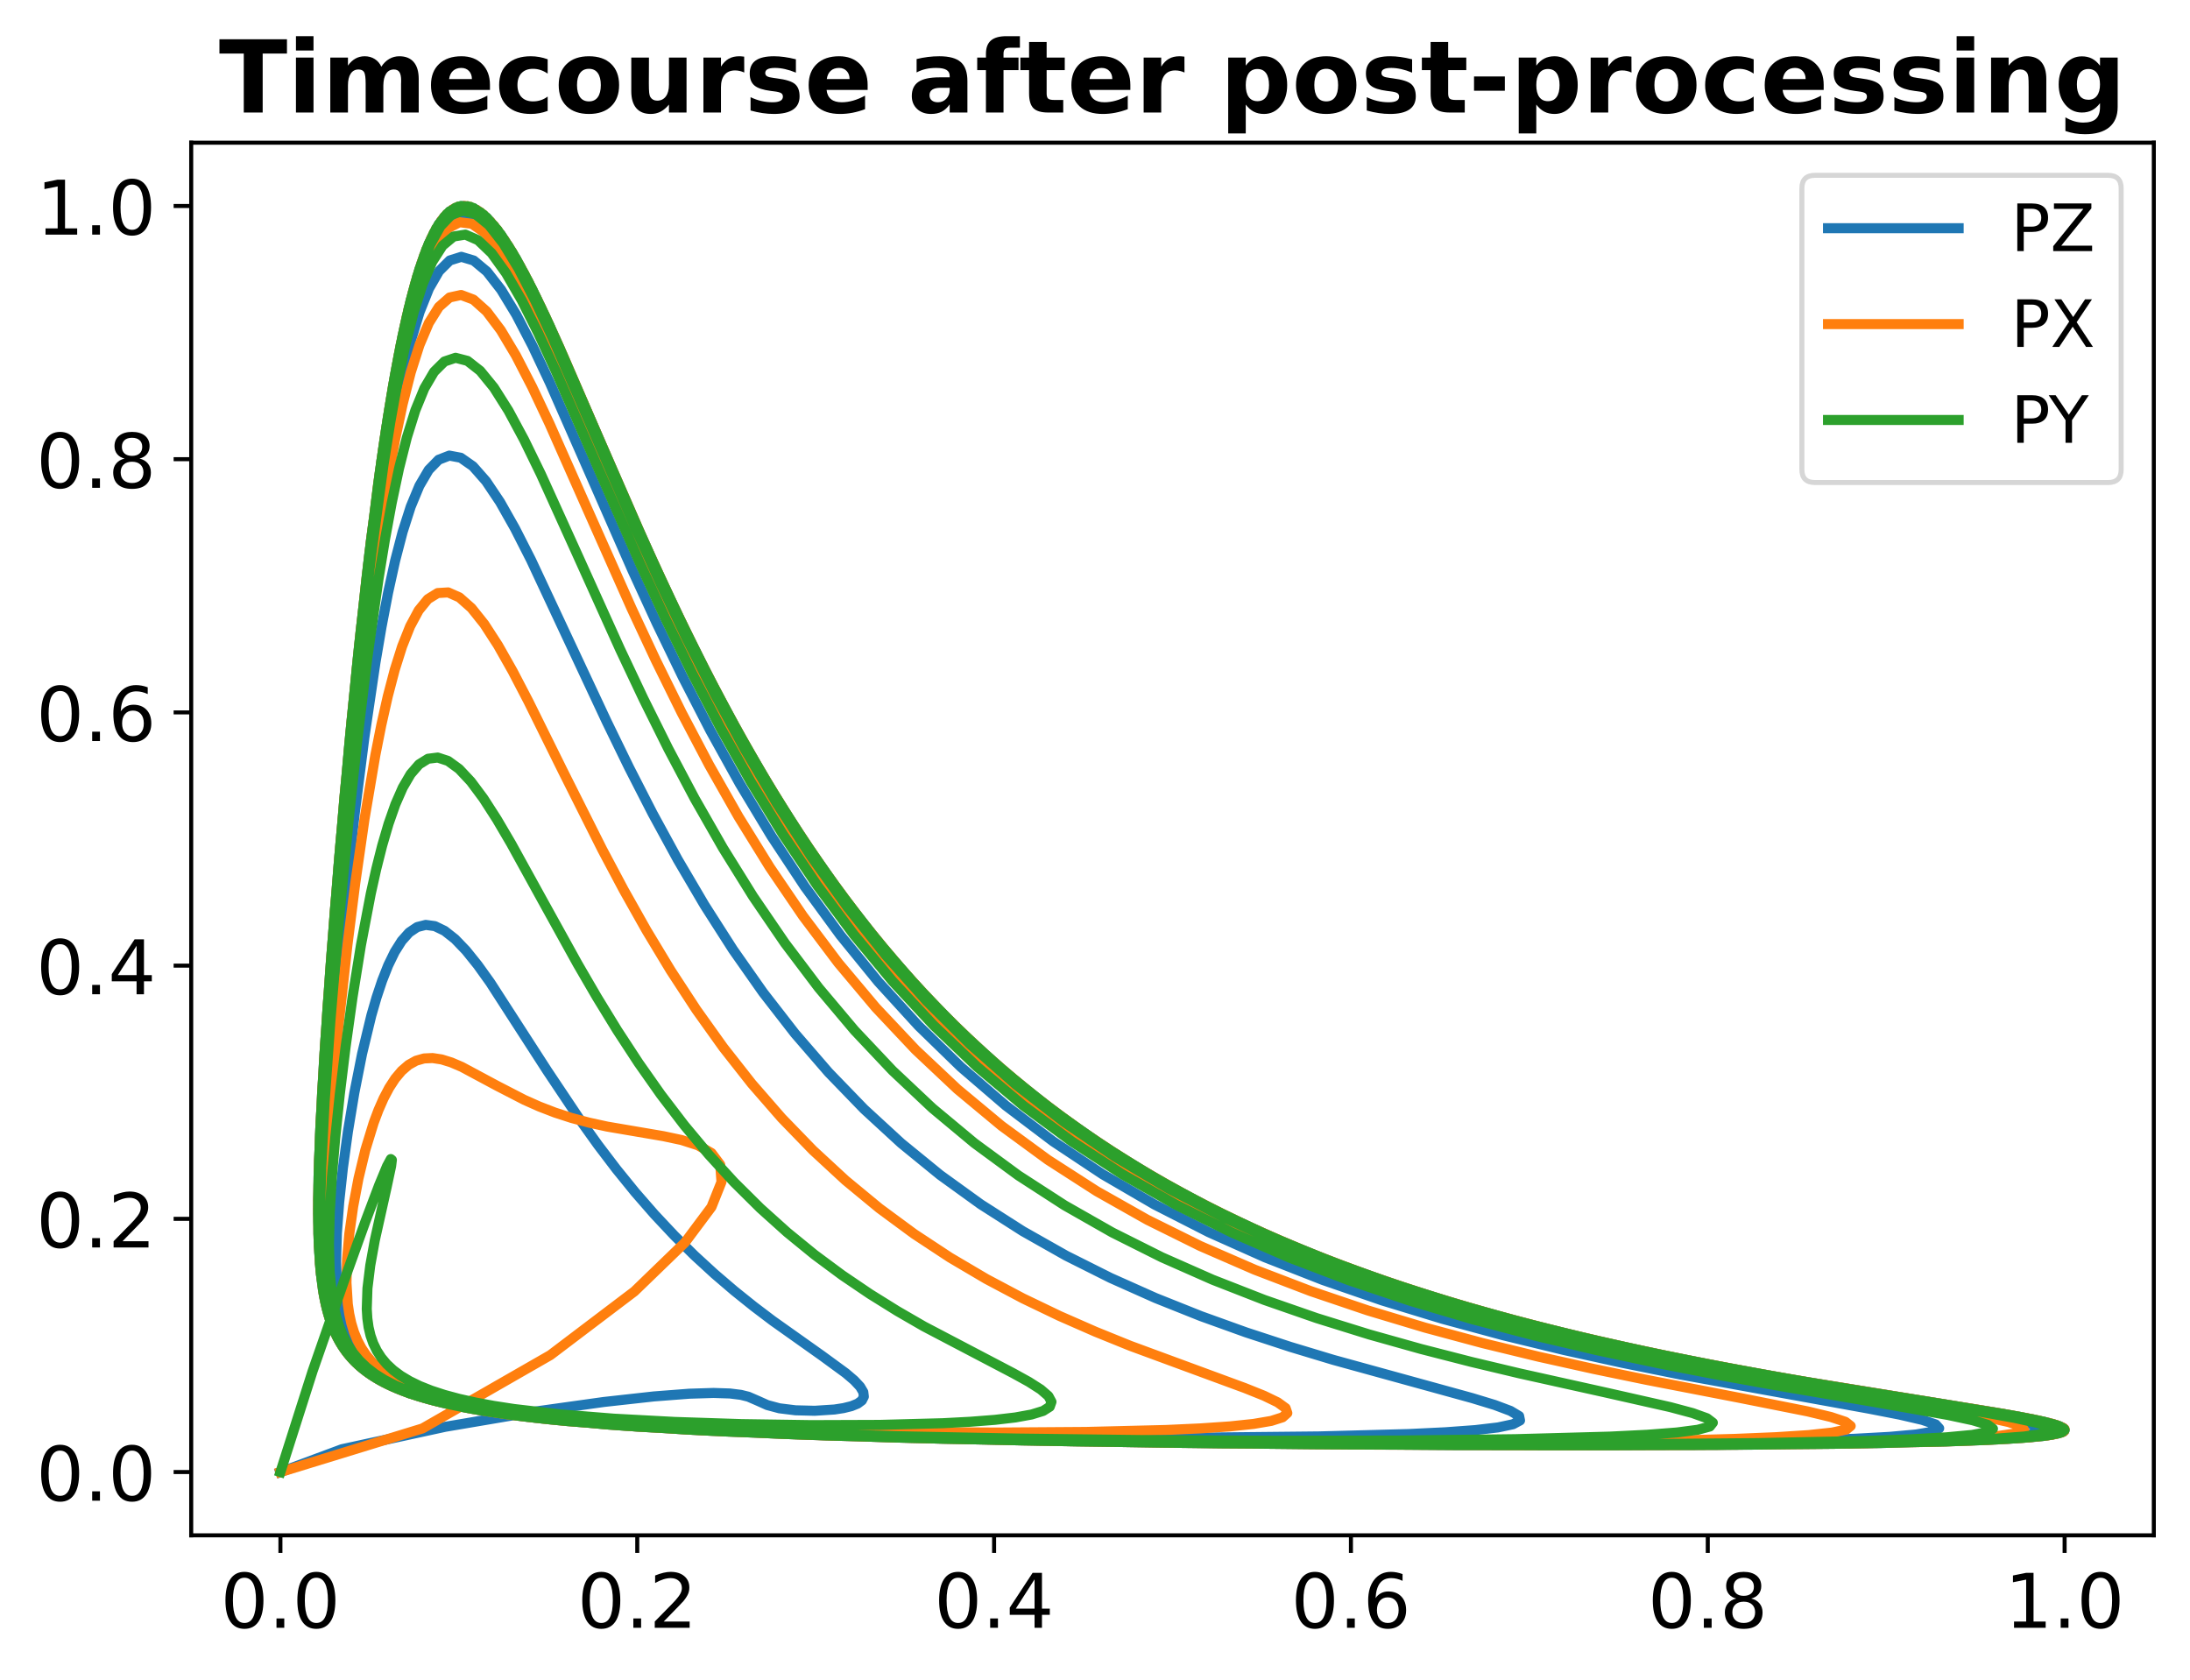 <?xml version="1.0" encoding="utf-8" standalone="no"?>
<!DOCTYPE svg PUBLIC "-//W3C//DTD SVG 1.1//EN"
  "http://www.w3.org/Graphics/SVG/1.1/DTD/svg11.dtd">
<!-- Created with matplotlib (https://matplotlib.org/) -->
<svg height="334.314pt" version="1.1" viewBox="0 0 435.855 334.314" width="435.855pt" xmlns="http://www.w3.org/2000/svg" xmlns:xlink="http://www.w3.org/1999/xlink">
 <defs>
  <style type="text/css">*{stroke-linecap:butt;stroke-linejoin:round;}</style>
 </defs>
 <g id="figure_1">
  <g id="patch_1">
   <path d="M 0 334.314 
L 435.855 334.314 
L 435.855 0 
L 0 0 
z
" style="fill:#ffffff;"/>
  </g>
  <g id="axes_1">
   <g id="patch_2">
    <path d="M 38.055 305.597 
L 428.655 305.597 
L 428.655 28.397 
L 38.055 28.397 
z
" style="fill:#ffffff;"/>
   </g>
   <g id="matplotlib.axis_1">
    <g id="xtick_1">
     <g id="line2d_1">
      <defs>
       <path d="M 0 0 
L 0 3.5 
" id="m922cbd7dec" style="stroke:#000000;stroke-width:0.8;"/>
      </defs>
      <g>
       <use style="stroke:#000000;stroke-width:0.8;" x="55.809" xlink:href="#m922cbd7dec" y="305.597"/>
      </g>
     </g>
     <g id="text_1">
      <!-- 0.0 -->
      <g transform="translate(43.882 323.995)scale(0.15 -0.15)">
       <defs>
        <path d="M 31.781 66.406 
Q 24.172 66.406 20.328 58.906 
Q 16.5 51.422 16.5 36.375 
Q 16.5 21.391 20.328 13.891 
Q 24.172 6.391 31.781 6.391 
Q 39.453 6.391 43.281 13.891 
Q 47.125 21.391 47.125 36.375 
Q 47.125 51.422 43.281 58.906 
Q 39.453 66.406 31.781 66.406 
z
M 31.781 74.219 
Q 44.047 74.219 50.516 64.516 
Q 56.984 54.828 56.984 36.375 
Q 56.984 17.969 50.516 8.266 
Q 44.047 -1.422 31.781 -1.422 
Q 19.531 -1.422 13.062 8.266 
Q 6.594 17.969 6.594 36.375 
Q 6.594 54.828 13.062 64.516 
Q 19.531 74.219 31.781 74.219 
z
" id="DejaVuSans-48"/>
        <path d="M 10.688 12.406 
L 21 12.406 
L 21 0 
L 10.688 0 
z
" id="DejaVuSans-46"/>
       </defs>
       <use xlink:href="#DejaVuSans-48"/>
       <use x="63.623" xlink:href="#DejaVuSans-46"/>
       <use x="95.41" xlink:href="#DejaVuSans-48"/>
      </g>
     </g>
    </g>
    <g id="xtick_2">
     <g id="line2d_2">
      <g>
       <use style="stroke:#000000;stroke-width:0.8;" x="126.827" xlink:href="#m922cbd7dec" y="305.597"/>
      </g>
     </g>
     <g id="text_2">
      <!-- 0.2 -->
      <g transform="translate(114.9 323.995)scale(0.15 -0.15)">
       <defs>
        <path d="M 19.188 8.297 
L 53.609 8.297 
L 53.609 0 
L 7.328 0 
L 7.328 8.297 
Q 12.938 14.109 22.625 23.891 
Q 32.328 33.688 34.812 36.531 
Q 39.547 41.844 41.422 45.531 
Q 43.312 49.219 43.312 52.781 
Q 43.312 58.594 39.234 62.25 
Q 35.156 65.922 28.609 65.922 
Q 23.969 65.922 18.812 64.312 
Q 13.672 62.703 7.812 59.422 
L 7.812 69.391 
Q 13.766 71.781 18.938 73 
Q 24.125 74.219 28.422 74.219 
Q 39.75 74.219 46.484 68.547 
Q 53.219 62.891 53.219 53.422 
Q 53.219 48.922 51.531 44.891 
Q 49.859 40.875 45.406 35.406 
Q 44.188 33.984 37.641 27.219 
Q 31.109 20.453 19.188 8.297 
z
" id="DejaVuSans-50"/>
       </defs>
       <use xlink:href="#DejaVuSans-48"/>
       <use x="63.623" xlink:href="#DejaVuSans-46"/>
       <use x="95.41" xlink:href="#DejaVuSans-50"/>
      </g>
     </g>
    </g>
    <g id="xtick_3">
     <g id="line2d_3">
      <g>
       <use style="stroke:#000000;stroke-width:0.8;" x="197.846" xlink:href="#m922cbd7dec" y="305.597"/>
      </g>
     </g>
     <g id="text_3">
      <!-- 0.4 -->
      <g transform="translate(185.918 323.995)scale(0.15 -0.15)">
       <defs>
        <path d="M 37.797 64.312 
L 12.891 25.391 
L 37.797 25.391 
z
M 35.203 72.906 
L 47.609 72.906 
L 47.609 25.391 
L 58.016 25.391 
L 58.016 17.188 
L 47.609 17.188 
L 47.609 0 
L 37.797 0 
L 37.797 17.188 
L 4.891 17.188 
L 4.891 26.703 
z
" id="DejaVuSans-52"/>
       </defs>
       <use xlink:href="#DejaVuSans-48"/>
       <use x="63.623" xlink:href="#DejaVuSans-46"/>
       <use x="95.41" xlink:href="#DejaVuSans-52"/>
      </g>
     </g>
    </g>
    <g id="xtick_4">
     <g id="line2d_4">
      <g>
       <use style="stroke:#000000;stroke-width:0.8;" x="268.864" xlink:href="#m922cbd7dec" y="305.597"/>
      </g>
     </g>
     <g id="text_4">
      <!-- 0.6 -->
      <g transform="translate(256.936 323.995)scale(0.15 -0.15)">
       <defs>
        <path d="M 33.016 40.375 
Q 26.375 40.375 22.484 35.828 
Q 18.609 31.297 18.609 23.391 
Q 18.609 15.531 22.484 10.953 
Q 26.375 6.391 33.016 6.391 
Q 39.656 6.391 43.531 10.953 
Q 47.406 15.531 47.406 23.391 
Q 47.406 31.297 43.531 35.828 
Q 39.656 40.375 33.016 40.375 
z
M 52.594 71.297 
L 52.594 62.312 
Q 48.875 64.062 45.094 64.984 
Q 41.312 65.922 37.594 65.922 
Q 27.828 65.922 22.672 59.328 
Q 17.531 52.734 16.797 39.406 
Q 19.672 43.656 24.016 45.922 
Q 28.375 48.188 33.594 48.188 
Q 44.578 48.188 50.953 41.516 
Q 57.328 34.859 57.328 23.391 
Q 57.328 12.156 50.688 5.359 
Q 44.047 -1.422 33.016 -1.422 
Q 20.359 -1.422 13.672 8.266 
Q 6.984 17.969 6.984 36.375 
Q 6.984 53.656 15.188 63.938 
Q 23.391 74.219 37.203 74.219 
Q 40.922 74.219 44.703 73.484 
Q 48.484 72.75 52.594 71.297 
z
" id="DejaVuSans-54"/>
       </defs>
       <use xlink:href="#DejaVuSans-48"/>
       <use x="63.623" xlink:href="#DejaVuSans-46"/>
       <use x="95.41" xlink:href="#DejaVuSans-54"/>
      </g>
     </g>
    </g>
    <g id="xtick_5">
     <g id="line2d_5">
      <g>
       <use style="stroke:#000000;stroke-width:0.8;" x="339.882" xlink:href="#m922cbd7dec" y="305.597"/>
      </g>
     </g>
     <g id="text_5">
      <!-- 0.8 -->
      <g transform="translate(327.955 323.995)scale(0.15 -0.15)">
       <defs>
        <path d="M 31.781 34.625 
Q 24.75 34.625 20.719 30.859 
Q 16.703 27.094 16.703 20.516 
Q 16.703 13.922 20.719 10.156 
Q 24.75 6.391 31.781 6.391 
Q 38.812 6.391 42.859 10.172 
Q 46.922 13.969 46.922 20.516 
Q 46.922 27.094 42.891 30.859 
Q 38.875 34.625 31.781 34.625 
z
M 21.922 38.812 
Q 15.578 40.375 12.031 44.719 
Q 8.5 49.078 8.5 55.328 
Q 8.5 64.062 14.719 69.141 
Q 20.953 74.219 31.781 74.219 
Q 42.672 74.219 48.875 69.141 
Q 55.078 64.062 55.078 55.328 
Q 55.078 49.078 51.531 44.719 
Q 48 40.375 41.703 38.812 
Q 48.828 37.156 52.797 32.312 
Q 56.781 27.484 56.781 20.516 
Q 56.781 9.906 50.312 4.234 
Q 43.844 -1.422 31.781 -1.422 
Q 19.734 -1.422 13.25 4.234 
Q 6.781 9.906 6.781 20.516 
Q 6.781 27.484 10.781 32.312 
Q 14.797 37.156 21.922 38.812 
z
M 18.312 54.391 
Q 18.312 48.734 21.844 45.562 
Q 25.391 42.391 31.781 42.391 
Q 38.141 42.391 41.719 45.562 
Q 45.312 48.734 45.312 54.391 
Q 45.312 60.062 41.719 63.234 
Q 38.141 66.406 31.781 66.406 
Q 25.391 66.406 21.844 63.234 
Q 18.312 60.062 18.312 54.391 
z
" id="DejaVuSans-56"/>
       </defs>
       <use xlink:href="#DejaVuSans-48"/>
       <use x="63.623" xlink:href="#DejaVuSans-46"/>
       <use x="95.41" xlink:href="#DejaVuSans-56"/>
      </g>
     </g>
    </g>
    <g id="xtick_6">
     <g id="line2d_6">
      <g>
       <use style="stroke:#000000;stroke-width:0.8;" x="410.9" xlink:href="#m922cbd7dec" y="305.597"/>
      </g>
     </g>
     <g id="text_6">
      <!-- 1.0 -->
      <g transform="translate(398.973 323.995)scale(0.15 -0.15)">
       <defs>
        <path d="M 12.406 8.297 
L 28.516 8.297 
L 28.516 63.922 
L 10.984 60.406 
L 10.984 69.391 
L 28.422 72.906 
L 38.281 72.906 
L 38.281 8.297 
L 54.391 8.297 
L 54.391 0 
L 12.406 0 
z
" id="DejaVuSans-49"/>
       </defs>
       <use xlink:href="#DejaVuSans-49"/>
       <use x="63.623" xlink:href="#DejaVuSans-46"/>
       <use x="95.41" xlink:href="#DejaVuSans-48"/>
      </g>
     </g>
    </g>
   </g>
   <g id="matplotlib.axis_2">
    <g id="ytick_1">
     <g id="line2d_7">
      <defs>
       <path d="M 0 0 
L -3.5 0 
" id="m4cd365ea6e" style="stroke:#000000;stroke-width:0.8;"/>
      </defs>
      <g>
       <use style="stroke:#000000;stroke-width:0.8;" x="38.055" xlink:href="#m4cd365ea6e" y="292.997"/>
      </g>
     </g>
     <g id="text_7">
      <!-- 0.0 -->
      <g transform="translate(7.2 298.696)scale(0.15 -0.15)">
       <use xlink:href="#DejaVuSans-48"/>
       <use x="63.623" xlink:href="#DejaVuSans-46"/>
       <use x="95.41" xlink:href="#DejaVuSans-48"/>
      </g>
     </g>
    </g>
    <g id="ytick_2">
     <g id="line2d_8">
      <g>
       <use style="stroke:#000000;stroke-width:0.8;" x="38.055" xlink:href="#m4cd365ea6e" y="242.597"/>
      </g>
     </g>
     <g id="text_8">
      <!-- 0.2 -->
      <g transform="translate(7.2 248.296)scale(0.15 -0.15)">
       <use xlink:href="#DejaVuSans-48"/>
       <use x="63.623" xlink:href="#DejaVuSans-46"/>
       <use x="95.41" xlink:href="#DejaVuSans-50"/>
      </g>
     </g>
    </g>
    <g id="ytick_3">
     <g id="line2d_9">
      <g>
       <use style="stroke:#000000;stroke-width:0.8;" x="38.055" xlink:href="#m4cd365ea6e" y="192.197"/>
      </g>
     </g>
     <g id="text_9">
      <!-- 0.4 -->
      <g transform="translate(7.2 197.896)scale(0.15 -0.15)">
       <use xlink:href="#DejaVuSans-48"/>
       <use x="63.623" xlink:href="#DejaVuSans-46"/>
       <use x="95.41" xlink:href="#DejaVuSans-52"/>
      </g>
     </g>
    </g>
    <g id="ytick_4">
     <g id="line2d_10">
      <g>
       <use style="stroke:#000000;stroke-width:0.8;" x="38.055" xlink:href="#m4cd365ea6e" y="141.797"/>
      </g>
     </g>
     <g id="text_10">
      <!-- 0.6 -->
      <g transform="translate(7.2 147.496)scale(0.15 -0.15)">
       <use xlink:href="#DejaVuSans-48"/>
       <use x="63.623" xlink:href="#DejaVuSans-46"/>
       <use x="95.41" xlink:href="#DejaVuSans-54"/>
      </g>
     </g>
    </g>
    <g id="ytick_5">
     <g id="line2d_11">
      <g>
       <use style="stroke:#000000;stroke-width:0.8;" x="38.055" xlink:href="#m4cd365ea6e" y="91.397"/>
      </g>
     </g>
     <g id="text_11">
      <!-- 0.8 -->
      <g transform="translate(7.2 97.096)scale(0.15 -0.15)">
       <use xlink:href="#DejaVuSans-48"/>
       <use x="63.623" xlink:href="#DejaVuSans-46"/>
       <use x="95.41" xlink:href="#DejaVuSans-56"/>
      </g>
     </g>
    </g>
    <g id="ytick_6">
     <g id="line2d_12">
      <g>
       <use style="stroke:#000000;stroke-width:0.8;" x="38.055" xlink:href="#m4cd365ea6e" y="40.997"/>
      </g>
     </g>
     <g id="text_12">
      <!-- 1.0 -->
      <g transform="translate(7.2 46.696)scale(0.15 -0.15)">
       <use xlink:href="#DejaVuSans-49"/>
       <use x="63.623" xlink:href="#DejaVuSans-46"/>
       <use x="95.41" xlink:href="#DejaVuSans-48"/>
      </g>
     </g>
    </g>
   </g>
   <g id="line2d_13">
    <path clip-path="url(#p11827fd29d)" d="M 55.809 292.997 
L 68.039 288.455 
L 88.613 283.99 
L 106.474 280.962 
L 120.164 279.05 
L 130.138 277.945 
L 137.173 277.405 
L 142.01 277.253 
L 145.27 277.36 
L 147.45 277.631 
L 148.931 277.999 
L 150.895 278.849 
L 152.703 279.663 
L 155.11 280.308 
L 158.325 280.706 
L 162.149 280.802 
L 166.081 280.546 
L 167.878 280.269 
L 169.441 279.884 
L 170.684 279.38 
L 171.532 278.751 
L 171.922 277.984 
L 171.811 277.07 
L 171.175 275.996 
L 170.01 274.75 
L 168.332 273.318 
L 163.58 269.84 
L 153.765 262.877 
L 150.022 260.04 
L 146.144 256.93 
L 142.186 253.542 
L 138.195 249.877 
L 134.216 245.941 
L 130.282 241.749 
L 126.424 237.322 
L 122.665 232.692 
L 119.024 227.902 
L 115.514 223.004 
L 108.924 213.151 
L 97.548 195.53 
L 95.075 192.082 
L 92.743 189.183 
L 90.547 186.898 
L 88.483 185.274 
L 86.545 184.336 
L 84.728 184.091 
L 83.026 184.525 
L 81.433 185.602 
L 79.944 187.273 
L 78.555 189.475 
L 77.261 192.137 
L 76.057 195.183 
L 74.939 198.537 
L 73.902 202.126 
L 72.064 209.738 
L 70.517 217.55 
L 69.247 225.215 
L 68.244 232.499 
L 67.509 239.263 
L 67.05 245.44 
L 66.889 251.012 
L 67.058 255.993 
L 67.282 258.272 
L 67.609 260.416 
L 68.048 262.431 
L 68.61 264.323 
L 69.306 266.098 
L 70.151 267.762 
L 71.161 269.32 
L 72.352 270.779 
L 73.744 272.143 
L 75.36 273.418 
L 77.221 274.609 
L 79.356 275.72 
L 81.791 276.757 
L 84.557 277.723 
L 87.685 278.623 
L 91.21 279.459 
L 95.166 280.236 
L 99.588 280.956 
L 104.51 281.622 
L 109.964 282.237 
L 122.587 283.322 
L 137.629 284.223 
L 155.123 284.952 
L 174.893 285.511 
L 196.479 285.898 
L 219.087 286.106 
L 241.58 286.116 
L 262.535 285.903 
L 280.38 285.43 
L 287.659 285.08 
L 293.622 284.645 
L 298.138 284.116 
L 301.118 283.481 
L 302.517 282.731 
L 302.338 281.851 
L 300.627 280.828 
L 297.479 279.645 
L 293.018 278.286 
L 265.332 270.66 
L 256.823 268.09 
L 248.007 265.203 
L 239.023 261.97 
L 229.993 258.365 
L 221.018 254.361 
L 212.182 249.931 
L 203.554 245.052 
L 195.185 239.706 
L 187.113 233.876 
L 179.366 227.556 
L 171.962 220.747 
L 164.91 213.458 
L 158.213 205.713 
L 151.871 197.546 
L 145.876 189.01 
L 140.221 180.169 
L 134.895 171.107 
L 129.885 161.921 
L 125.177 152.726 
L 120.758 143.651 
L 105.687 111.457 
L 102.501 105.193 
L 99.521 99.925 
L 96.734 95.769 
L 94.13 92.812 
L 91.696 91.109 
L 89.423 90.68 
L 87.3 91.508 
L 85.318 93.539 
L 83.469 96.687 
L 81.743 100.841 
L 80.133 105.871 
L 78.632 111.635 
L 77.234 117.989 
L 75.931 124.793 
L 74.718 131.913 
L 72.542 146.63 
L 70.667 161.347 
L 69.062 175.505 
L 67.107 194.975 
L 65.643 211.905 
L 64.641 226.25 
L 64.233 234.474 
L 64.046 241.725 
L 64.104 248.098 
L 64.442 253.685 
L 65.11 258.575 
L 65.589 260.783 
L 66.177 262.847 
L 66.888 264.776 
L 67.734 266.577 
L 68.731 268.26 
L 69.897 269.83 
L 71.25 271.297 
L 72.814 272.665 
L 74.612 273.942 
L 76.67 275.133 
L 79.019 276.244 
L 81.689 277.279 
L 84.716 278.244 
L 88.136 279.142 
L 91.989 279.978 
L 96.316 280.756 
L 101.158 281.479 
L 106.56 282.15 
L 112.562 282.772 
L 126.533 283.879 
L 143.355 284.819 
L 163.204 285.604 
L 186.081 286.244 
L 211.737 286.745 
L 239.61 287.105 
L 268.78 287.321 
L 297.971 287.381 
L 325.595 287.265 
L 349.862 286.945 
L 368.962 286.381 
L 376.067 285.992 
L 381.329 285.522 
L 384.639 284.96 
L 385.941 284.297 
L 385.236 283.52 
L 382.579 282.617 
L 378.081 281.573 
L 371.899 280.37 
L 334.447 273.591 
L 323.025 271.29 
L 311.207 268.693 
L 299.175 265.773 
L 287.089 262.499 
L 275.084 258.841 
L 263.272 254.767 
L 251.742 250.247 
L 240.563 245.251 
L 229.786 239.754 
L 219.446 233.732 
L 209.568 227.168 
L 200.164 220.052 
L 191.237 212.38 
L 182.785 204.16 
L 174.799 195.412 
L 167.269 186.168 
L 160.178 176.476 
L 153.51 166.396 
L 147.248 156.009 
L 141.371 145.408 
L 135.86 134.704 
L 130.697 124.023 
L 125.862 113.504 
L 117.104 93.567 
L 109.443 76.18 
L 105.983 68.853 
L 102.75 62.638 
L 99.73 57.668 
L 96.909 54.048 
L 94.275 51.852 
L 91.815 51.117 
L 89.519 51.839 
L 87.376 53.972 
L 85.375 57.434 
L 83.509 62.108 
L 81.768 67.853 
L 80.145 74.511 
L 78.631 81.916 
L 77.221 89.9 
L 75.906 98.306 
L 73.543 115.809 
L 71.499 133.438 
L 69.738 150.487 
L 67.563 174.037 
L 65.88 194.581 
L 64.641 212.022 
L 63.827 226.582 
L 63.528 234.861 
L 63.441 242.129 
L 63.591 248.495 
L 64.016 254.062 
L 64.769 258.925 
L 65.29 261.12 
L 65.921 263.17 
L 66.676 265.084 
L 67.568 266.872 
L 68.612 268.54 
L 69.828 270.098 
L 71.236 271.551 
L 72.856 272.907 
L 74.716 274.172 
L 76.842 275.352 
L 79.264 276.453 
L 82.015 277.478 
L 85.131 278.434 
L 88.649 279.324 
L 92.611 280.153 
L 97.057 280.924 
L 102.033 281.64 
L 107.582 282.306 
L 120.576 283.495 
L 136.367 284.511 
L 155.211 285.371 
L 177.228 286.086 
L 202.328 286.664 
L 230.147 287.109 
L 259.987 287.421 
L 290.79 287.592 
L 321.157 287.61 
L 349.403 287.455 
L 373.682 287.097 
L 392.177 286.496 
L 398.761 286.087 
L 403.369 285.597 
L 405.91 285.014 
L 406.346 284.329 
L 404.697 283.529 
L 401.043 282.601 
L 395.515 281.53 
L 379.579 278.889 
L 358.634 275.451 
L 346.877 273.375 
L 334.57 271.027 
L 321.92 268.38 
L 309.11 265.404 
L 296.301 262.069 
L 283.624 258.342 
L 271.191 254.193 
L 259.086 249.59 
L 247.376 244.504 
L 236.109 238.906 
L 225.318 232.775 
L 215.022 226.091 
L 205.231 218.843 
L 195.947 211.028 
L 187.165 202.652 
L 178.874 193.733 
L 171.06 184.303 
L 163.707 174.407 
L 156.795 164.106 
L 150.306 153.477 
L 144.219 142.613 
L 138.513 131.622 
L 133.169 120.629 
L 128.165 109.771 
L 119.102 89.068 
L 111.178 70.804 
L 107.6 63.001 
L 104.257 56.294 
L 101.134 50.823 
L 98.217 46.704 
L 95.494 44.023 
L 92.95 42.831 
L 90.576 43.138 
L 88.36 44.912 
L 86.293 48.082 
L 84.363 52.54 
L 82.563 58.149 
L 80.884 64.751 
L 79.318 72.179 
L 77.859 80.26 
L 76.499 88.828 
L 75.232 97.727 
L 72.955 115.969 
L 70.987 134.066 
L 68.539 159.61 
L 66.616 182.274 
L 65.153 201.716 
L 64.116 218.052 
L 63.501 231.603 
L 63.341 239.282 
L 63.404 246.01 
L 63.723 251.895 
L 64.347 257.037 
L 64.791 259.357 
L 65.337 261.525 
L 65.995 263.549 
L 66.779 265.439 
L 67.703 267.204 
L 68.783 268.851 
L 70.037 270.389 
L 71.487 271.823 
L 73.156 273.162 
L 75.068 274.411 
L 77.252 275.575 
L 79.738 276.661 
L 82.561 277.673 
L 85.756 278.616 
L 89.362 279.495 
L 93.419 280.312 
L 97.97 281.073 
L 103.06 281.78 
L 108.734 282.437 
L 122.006 283.609 
L 138.114 284.611 
L 157.307 285.459 
L 179.695 286.163 
L 205.174 286.731 
L 233.358 287.168 
L 263.528 287.472 
L 310.056 287.663 
L 339.747 287.592 
L 366.312 287.335 
L 387.887 286.857 
L 396.257 286.521 
L 402.769 286.11 
L 407.286 285.618 
L 409.716 285.033 
L 410.025 284.346 
L 408.236 283.544 
L 404.43 282.614 
L 398.744 281.541 
L 382.48 278.895 
L 361.21 275.451 
L 349.297 273.373 
L 336.839 271.022 
L 324.044 268.371 
L 311.096 265.391 
L 298.156 262.051 
L 285.357 258.32 
L 272.808 254.165 
L 260.595 249.555 
L 248.784 244.461 
L 237.422 238.855 
L 226.541 232.714 
L 216.163 226.018 
L 206.295 218.757 
L 196.939 210.926 
L 188.089 202.532 
L 179.736 193.593 
L 171.863 184.139 
L 164.456 174.215 
L 157.493 163.883 
L 150.957 153.217 
L 144.826 142.311 
L 139.079 131.272 
L 133.696 120.224 
L 128.657 109.304 
L 119.53 88.454 
L 111.55 70.013 
L 107.947 62.11 
L 104.58 55.298 
L 101.435 49.717 
L 98.498 45.486 
L 95.755 42.694 
L 93.194 41.395 
L 90.804 41.601 
L 88.572 43.286 
L 86.49 46.378 
L 84.547 50.774 
L 82.734 56.336 
L 81.043 62.91 
L 79.467 70.326 
L 77.997 78.411 
L 76.627 86.998 
L 75.351 95.929 
L 73.058 114.267 
L 71.075 132.487 
L 68.607 158.24 
L 66.666 181.115 
L 65.188 200.75 
L 64.134 217.254 
L 63.501 230.949 
L 63.327 238.71 
L 63.374 245.51 
L 63.674 251.459 
L 64.273 256.657 
L 64.703 259.002 
L 65.233 261.194 
L 65.873 263.24 
L 66.637 265.151 
L 67.538 266.935 
L 68.593 268.6 
L 69.82 270.155 
L 71.238 271.605 
L 72.871 272.959 
L 74.744 274.221 
L 76.884 275.399 
L 79.322 276.497 
L 82.09 277.52 
L 85.224 278.474 
L 88.764 279.362 
L 92.748 280.189 
L 97.22 280.958 
L 102.224 281.674 
L 107.804 282.338 
L 120.871 283.525 
L 136.75 284.54 
L 155.703 285.399 
L 177.851 286.115 
L 203.113 286.694 
L 231.128 287.142 
L 261.207 287.458 
L 307.81 287.668 
L 337.73 287.613 
L 364.685 287.374 
L 386.809 286.918 
L 395.505 286.594 
L 402.37 286.198 
L 407.259 285.722 
L 410.071 285.155 
L 410.762 284.488 
L 409.343 283.708 
L 405.886 282.804 
L 400.518 281.758 
L 384.771 279.18 
L 363.838 275.818 
L 352.027 273.788 
L 339.63 271.49 
L 326.859 268.898 
L 313.904 265.982 
L 300.929 262.712 
L 288.072 259.057 
L 275.449 254.983 
L 263.147 250.462 
L 251.238 245.46 
L 239.771 239.952 
L 228.782 233.913 
L 218.293 227.322 
L 208.314 220.166 
L 198.849 212.441 
L 189.892 204.15 
L 181.434 195.309 
L 173.462 185.946 
L 165.958 176.103 
L 158.904 165.837 
L 152.28 155.222 
L 146.066 144.347 
L 140.24 133.316 
L 134.783 122.251 
L 129.674 111.285 
L 124.892 100.566 
L 108.673 63.385 
L 105.258 56.336 
L 102.069 50.493 
L 99.089 45.979 
L 96.307 42.889 
L 93.71 41.285 
L 91.285 41.189 
L 89.021 42.581 
L 86.909 45.4 
L 84.937 49.546 
L 83.098 54.89 
L 81.383 61.278 
L 79.783 68.545 
L 78.292 76.516 
L 76.902 85.023 
L 75.607 93.905 
L 73.279 112.225 
L 71.266 130.509 
L 69.531 148.077 
L 67.388 172.21 
L 65.729 193.171 
L 64.507 210.917 
L 63.702 225.707 
L 63.405 234.109 
L 63.314 241.481 
L 63.456 247.935 
L 63.867 253.579 
L 64.6 258.507 
L 65.107 260.731 
L 65.723 262.808 
L 66.459 264.748 
L 67.329 266.559 
L 68.349 268.249 
L 69.537 269.827 
L 70.912 271.299 
L 72.497 272.673 
L 74.315 273.955 
L 76.395 275.151 
L 78.766 276.265 
L 81.459 277.305 
L 84.512 278.273 
L 87.96 279.175 
L 91.844 280.015 
L 96.207 280.797 
L 101.092 281.523 
L 106.544 282.198 
L 112.607 282.825 
L 126.74 283.943 
L 143.799 284.895 
L 164 285.697 
L 187.393 286.358 
L 213.796 286.886 
L 242.726 287.283 
L 288.948 287.624 
L 319.796 287.668 
L 348.787 287.544 
L 374.084 287.225 
L 393.843 286.673 
L 401.128 286.294 
L 406.464 285.836 
L 409.741 285.29 
L 410.9 284.646 
L 409.942 283.892 
L 406.925 283.017 
L 401.963 282.004 
L 386.897 279.502 
L 366.437 276.236 
L 354.782 274.261 
L 342.492 272.025 
L 329.783 269.501 
L 316.849 266.66 
L 303.862 263.471 
L 290.965 259.903 
L 278.277 255.926 
L 265.894 251.506 
L 253.89 246.614 
L 242.318 241.22 
L 231.218 235.3 
L 220.614 228.833 
L 210.519 221.804 
L 200.938 214.205 
L 191.867 206.038 
L 183.297 197.317 
L 175.216 188.066 
L 167.608 178.324 
L 160.454 168.146 
L 153.735 157.6 
L 147.43 146.773 
L 141.519 135.766 
L 135.981 124.695 
L 130.795 113.694 
L 125.941 102.905 
L 109.474 65.077 
L 106.007 57.776 
L 102.768 51.65 
L 99.742 46.828 
L 96.917 43.412 
L 94.279 41.472 
L 91.816 41.038 
L 89.517 42.1 
L 87.372 44.606 
L 85.369 48.466 
L 83.501 53.554 
L 81.759 59.724 
L 80.134 66.809 
L 78.619 74.639 
L 77.207 83.041 
L 75.891 91.854 
L 73.525 110.126 
L 71.478 128.456 
L 69.713 146.133 
L 67.531 170.492 
L 65.838 191.7 
L 64.584 209.683 
L 63.748 224.684 
L 63.428 233.21 
L 63.313 240.693 
L 63.427 247.246 
L 63.805 252.977 
L 64.498 257.982 
L 64.983 260.24 
L 65.573 262.35 
L 66.28 264.32 
L 67.119 266.159 
L 68.104 267.876 
L 69.252 269.479 
L 70.583 270.974 
L 72.118 272.37 
L 73.881 273.672 
L 75.899 274.887 
L 78.201 276.019 
L 80.818 277.075 
L 83.786 278.059 
L 87.141 278.976 
L 90.923 279.83 
L 95.174 280.624 
L 99.937 281.363 
L 105.256 282.05 
L 111.177 282.687 
L 124.996 283.825 
L 141.71 284.795 
L 161.549 285.613 
L 184.585 286.29 
L 210.665 286.833 
L 239.344 287.244 
L 269.833 287.523 
L 316.364 287.671 
L 345.657 287.568 
L 371.471 287.273 
L 391.948 286.749 
L 399.655 286.387 
L 405.446 285.947 
L 409.198 285.422 
L 410.842 284.802 
L 410.362 284.074 
L 407.805 283.228 
L 403.272 282.247 
L 396.918 281.118 
L 357.513 274.733 
L 345.346 272.558 
L 332.714 270.102 
L 319.815 267.336 
L 306.825 264.229 
L 293.896 260.751 
L 281.151 256.869 
L 268.691 252.553 
L 256.594 247.771 
L 244.919 242.494 
L 233.709 236.696 
L 222.99 230.354 
L 212.778 223.454 
L 203.079 215.985 
L 193.892 207.946 
L 185.209 199.349 
L 177.018 190.216 
L 169.304 180.582 
L 162.048 170.498 
L 155.231 160.029 
L 148.834 149.257 
L 142.835 138.281 
L 137.213 127.213 
L 131.948 116.183 
L 127.021 105.332 
L 118.098 84.788 
L 110.298 66.884 
L 106.777 59.336 
L 103.487 52.93 
L 100.415 47.8 
L 97.545 44.056 
L 94.865 41.775 
L 92.363 40.997 
L 90.028 41.721 
L 87.848 43.905 
L 85.814 47.466 
L 83.916 52.286 
L 82.146 58.224 
L 80.495 65.115 
L 78.955 72.791 
L 77.52 81.077 
L 76.183 89.811 
L 73.778 108.018 
L 71.697 126.384 
L 69.901 144.163 
L 67.679 168.743 
L 65.951 190.2 
L 64.664 208.422 
L 63.796 223.639 
L 63.454 232.291 
L 63.315 239.887 
L 63.401 246.541 
L 63.747 252.36 
L 64.401 257.444 
L 64.863 259.738 
L 65.428 261.88 
L 66.108 263.881 
L 66.915 265.75 
L 67.865 267.494 
L 68.974 269.122 
L 70.261 270.642 
L 71.748 272.06 
L 73.457 273.383 
L 75.414 274.617 
L 77.648 275.768 
L 80.191 276.841 
L 83.075 277.841 
L 86.338 278.772 
L 90.019 279.64 
L 94.159 280.448 
L 98.801 281.199 
L 103.989 281.897 
L 109.769 282.546 
L 123.276 283.703 
L 139.646 284.692 
L 159.121 285.527 
L 181.794 286.219 
L 207.544 286.778 
L 235.959 287.204 
L 266.293 287.498 
L 312.88 287.672 
L 342.453 287.589 
L 368.759 287.317 
L 389.936 286.822 
L 398.06 286.476 
L 404.301 286.055 
L 408.528 285.55 
L 410.657 284.953 
L 410.66 284.251 
L 408.571 283.432 
L 404.478 282.484 
L 398.524 281.39 
L 381.806 278.697 
L 360.208 275.193 
L 360.208 275.193 
" style="fill:none;stroke:#1f77b4;stroke-linecap:square;stroke-width:2;"/>
   </g>
   <g id="line2d_14">
    <path clip-path="url(#p11827fd29d)" d="M 55.809 292.997 
L 84.085 284.318 
L 109.533 269.717 
L 126.264 257.041 
L 136.306 247.326 
L 141.595 240.248 
L 143.588 235.255 
L 143.341 231.822 
L 141.607 229.508 
L 138.917 227.962 
L 135.644 226.911 
L 132.047 226.147 
L 120.831 224.234 
L 117.23 223.45 
L 113.768 222.526 
L 110.465 221.454 
L 107.327 220.244 
L 104.358 218.923 
L 98.914 216.116 
L 91.897 212.355 
L 89.837 211.473 
L 87.904 210.871 
L 86.092 210.594 
L 84.396 210.673 
L 82.809 211.124 
L 81.326 211.951 
L 79.943 213.142 
L 78.654 214.674 
L 77.456 216.514 
L 76.345 218.624 
L 75.317 220.961 
L 74.371 223.48 
L 72.711 228.888 
L 71.353 234.529 
L 70.29 240.145 
L 69.525 245.551 
L 69.071 250.626 
L 68.956 255.303 
L 69.218 259.553 
L 69.508 261.517 
L 69.915 263.376 
L 70.45 265.131 
L 71.124 266.786 
L 71.952 268.344 
L 72.947 269.809 
L 74.126 271.184 
L 75.509 272.474 
L 77.115 273.682 
L 78.967 274.812 
L 81.088 275.869 
L 83.504 276.854 
L 86.242 277.773 
L 89.331 278.628 
L 92.798 279.421 
L 96.673 280.157 
L 100.983 280.836 
L 105.753 281.462 
L 116.76 282.559 
L 129.803 283.461 
L 144.853 284.172 
L 161.671 284.694 
L 179.752 285.02 
L 198.284 285.134 
L 216.164 285.014 
L 232.093 284.623 
L 238.905 284.311 
L 244.743 283.913 
L 249.475 283.418 
L 253.001 282.819 
L 255.253 282.102 
L 256.204 281.257 
L 255.866 280.269 
L 254.288 279.122 
L 251.555 277.801 
L 247.776 276.286 
L 224.946 267.873 
L 218.018 265.066 
L 210.863 261.928 
L 203.591 258.435 
L 196.296 254.564 
L 189.057 250.294 
L 181.941 245.606 
L 174.998 240.488 
L 168.268 234.931 
L 161.781 228.938 
L 155.558 222.516 
L 149.612 215.688 
L 143.95 208.486 
L 138.574 200.958 
L 133.482 193.167 
L 128.669 185.191 
L 124.128 177.123 
L 119.851 169.072 
L 112.047 153.519 
L 105.168 139.611 
L 102.048 133.624 
L 99.125 128.458 
L 96.389 124.227 
L 93.829 121.022 
L 91.435 118.907 
L 89.197 117.914 
L 87.105 118.041 
L 85.151 119.255 
L 83.327 121.49 
L 81.625 124.655 
L 80.036 128.643 
L 78.556 133.331 
L 77.176 138.593 
L 75.891 144.303 
L 74.695 150.342 
L 72.552 162.974 
L 70.711 175.752 
L 69.14 188.146 
L 67.245 205.311 
L 65.859 220.323 
L 64.965 233.092 
L 64.652 240.427 
L 64.587 246.904 
L 64.802 252.601 
L 65.341 257.599 
L 65.751 259.861 
L 66.268 261.976 
L 66.902 263.953 
L 67.667 265.802 
L 68.576 267.529 
L 69.646 269.142 
L 70.896 270.648 
L 72.346 272.055 
L 74.019 273.368 
L 75.939 274.592 
L 78.136 275.735 
L 80.64 276.8 
L 83.482 277.792 
L 86.699 278.717 
L 90.327 279.578 
L 94.407 280.378 
L 98.978 281.122 
L 104.083 281.812 
L 109.763 282.452 
L 123.003 283.591 
L 138.979 284.557 
L 157.867 285.363 
L 179.677 286.018 
L 204.173 286.529 
L 230.81 286.893 
L 258.685 287.106 
L 286.537 287.154 
L 312.795 287.017 
L 335.693 286.665 
L 345.326 286.396 
L 353.474 286.056 
L 359.963 285.639 
L 364.654 285.135 
L 367.455 284.534 
L 368.325 283.827 
L 367.279 282.999 
L 364.385 282.039 
L 359.764 280.929 
L 346.01 278.192 
L 327.607 274.631 
L 317.205 272.482 
L 306.281 270.055 
L 295.025 267.321 
L 283.606 264.25 
L 272.169 260.814 
L 260.837 256.981 
L 249.71 252.721 
L 238.868 248.005 
L 228.372 242.805 
L 218.266 237.1 
L 208.58 230.868 
L 199.335 224.097 
L 190.54 216.781 
L 182.197 208.926 
L 174.302 200.546 
L 166.846 191.67 
L 159.818 182.338 
L 153.202 172.61 
L 146.982 162.558 
L 141.142 152.271 
L 135.662 141.856 
L 130.525 131.434 
L 125.712 121.14 
L 116.988 101.536 
L 109.353 84.315 
L 105.903 77.003 
L 102.68 70.759 
L 99.668 65.717 
L 96.854 61.983 
L 94.226 59.634 
L 91.772 58.71 
L 89.481 59.21 
L 87.342 61.096 
L 85.346 64.288 
L 83.484 68.675 
L 81.747 74.123 
L 80.127 80.476 
L 78.616 87.574 
L 77.208 95.254 
L 75.897 103.36 
L 73.539 120.286 
L 71.5 137.382 
L 69.744 153.948 
L 67.578 176.867 
L 65.906 196.887 
L 64.682 213.897 
L 63.89 228.105 
L 63.61 236.186 
L 63.548 243.282 
L 63.729 249.498 
L 64.195 254.934 
L 64.552 257.39 
L 65.001 259.684 
L 65.554 261.827 
L 66.222 263.829 
L 67.018 265.699 
L 67.956 267.444 
L 69.053 269.074 
L 70.327 270.595 
L 71.801 272.014 
L 73.496 273.339 
L 75.439 274.574 
L 77.658 275.726 
L 80.184 276.801 
L 83.05 277.802 
L 86.294 278.735 
L 89.952 279.603 
L 94.068 280.412 
L 98.682 281.163 
L 103.84 281.862 
L 109.584 282.511 
L 123.007 283.668 
L 139.268 284.656 
L 158.6 285.488 
L 181.085 286.177 
L 206.586 286.729 
L 234.673 287.148 
L 264.576 287.431 
L 295.167 287.569 
L 324.978 287.55 
L 352.282 287.35 
L 375.222 286.938 
L 384.492 286.638 
L 392.03 286.269 
L 397.675 285.82 
L 401.31 285.285 
L 402.866 284.652 
L 402.335 283.911 
L 399.765 283.048 
L 395.261 282.049 
L 388.976 280.899 
L 350.229 274.399 
L 338.305 272.188 
L 325.934 269.691 
L 313.312 266.88 
L 300.611 263.724 
L 287.975 260.193 
L 275.526 256.255 
L 263.361 251.879 
L 251.554 247.033 
L 240.163 241.691 
L 229.227 235.827 
L 218.773 229.419 
L 208.815 222.454 
L 199.36 214.923 
L 190.404 206.829 
L 181.94 198.185 
L 173.957 189.016 
L 166.438 179.361 
L 159.367 169.273 
L 152.725 158.823 
L 146.491 148.097 
L 140.645 137.195 
L 135.168 126.236 
L 130.038 115.351 
L 125.237 104.686 
L 108.944 67.41 
L 105.513 60.259 
L 102.308 54.284 
L 99.314 49.612 
L 96.519 46.342 
L 93.908 44.538 
L 91.47 44.229 
L 89.195 45.399 
L 87.072 47.992 
L 85.091 51.916 
L 83.242 57.043 
L 81.518 63.225 
L 79.91 70.297 
L 78.41 78.089 
L 77.013 86.432 
L 75.711 95.166 
L 73.371 113.235 
L 71.347 131.322 
L 69.603 148.736 
L 67.448 172.7 
L 65.78 193.544 
L 64.551 211.206 
L 63.743 225.935 
L 63.444 234.304 
L 63.354 241.648 
L 63.497 248.079 
L 63.911 253.703 
L 64.648 258.615 
L 65.159 260.831 
L 65.779 262.901 
L 66.519 264.834 
L 67.395 266.639 
L 68.421 268.323 
L 69.616 269.896 
L 71 271.364 
L 72.594 272.733 
L 74.423 274.01 
L 76.514 275.202 
L 78.898 276.313 
L 81.607 277.349 
L 84.676 278.314 
L 88.142 279.213 
L 92.047 280.05 
L 96.431 280.829 
L 101.34 281.553 
L 106.817 282.225 
L 112.907 282.85 
L 127.098 283.963 
L 144.218 284.911 
L 164.477 285.708 
L 187.92 286.366 
L 214.354 286.889 
L 243.283 287.281 
L 273.867 287.538 
L 304.906 287.652 
L 334.876 287.607 
L 362.01 287.38 
L 384.439 286.938 
L 393.333 286.623 
L 400.421 286.235 
L 405.552 285.768 
L 408.621 285.212 
L 409.576 284.556 
L 408.422 283.79 
L 405.224 282.9 
L 400.1 281.871 
L 384.785 279.33 
L 364.184 276.015 
L 352.5 274.012 
L 340.204 271.744 
L 327.51 269.186 
L 314.612 266.306 
L 301.675 263.076 
L 288.841 259.464 
L 276.227 255.437 
L 263.924 250.966 
L 252.004 246.018 
L 240.521 240.567 
L 229.509 234.587 
L 218.994 228.058 
L 208.988 220.966 
L 199.492 213.305 
L 190.505 205.078 
L 182.016 196.299 
L 174.012 186.996 
L 166.478 177.209 
L 159.394 166.994 
L 152.742 156.423 
L 146.5 145.583 
L 140.648 134.578 
L 135.166 123.527 
L 130.033 112.564 
L 125.229 101.833 
L 108.931 64.461 
L 105.5 57.329 
L 102.294 51.389 
L 99.3 46.767 
L 96.505 43.562 
L 93.894 41.837 
L 91.457 41.618 
L 89.182 42.888 
L 87.059 45.589 
L 85.078 49.624 
L 83.229 54.867 
L 81.505 61.166 
L 79.898 68.354 
L 78.399 76.261 
L 77.002 84.715 
L 75.7 93.556 
L 73.36 111.825 
L 71.336 130.092 
L 69.592 147.665 
L 67.436 171.832 
L 65.767 192.84 
L 64.535 210.636 
L 63.721 225.473 
L 63.417 233.902 
L 63.321 241.299 
L 63.455 247.776 
L 63.858 253.439 
L 64.581 258.385 
L 65.083 260.617 
L 65.692 262.702 
L 66.422 264.648 
L 67.285 266.465 
L 68.296 268.162 
L 69.475 269.746 
L 70.84 271.224 
L 72.413 272.602 
L 74.218 273.889 
L 76.284 275.089 
L 78.638 276.208 
L 81.315 277.251 
L 84.347 278.223 
L 87.774 279.128 
L 91.635 279.971 
L 95.972 280.756 
L 100.829 281.486 
L 106.25 282.163 
L 112.28 282.792 
L 126.34 283.915 
L 143.32 284.871 
L 163.436 285.676 
L 186.746 286.341 
L 213.072 286.872 
L 241.94 287.272 
L 272.529 287.538 
L 303.662 287.662 
L 333.834 287.629 
L 361.287 287.416 
L 384.155 286.991 
L 393.306 286.685 
L 400.672 286.309 
L 406.096 285.855 
L 409.466 285.312 
L 410.72 284.673 
L 409.856 283.924 
L 406.93 283.054 
L 402.054 282.047 
L 387.135 279.559 
L 366.783 276.311 
L 355.168 274.346 
L 342.906 272.122 
L 330.217 269.61 
L 317.296 266.782 
L 304.314 263.609 
L 291.417 260.057 
L 278.724 256.097 
L 266.332 251.696 
L 254.315 246.824 
L 242.729 241.452 
L 231.613 235.555 
L 220.992 229.111 
L 210.879 222.105 
L 201.28 214.529 
L 192.191 206.386 
L 183.604 197.688 
L 175.506 188.459 
L 167.881 178.738 
L 160.711 168.577 
L 153.976 158.047 
L 147.657 147.231 
L 141.732 136.23 
L 136.18 125.162 
L 130.981 114.157 
L 126.116 103.36 
L 109.607 65.434 
L 106.131 58.094 
L 102.884 51.923 
L 99.851 47.05 
L 97.019 43.581 
L 94.374 41.585 
L 91.905 41.095 
L 89.6 42.102 
L 87.449 44.555 
L 85.442 48.365 
L 83.569 53.409 
L 81.822 59.54 
L 80.192 66.593 
L 78.673 74.396 
L 77.258 82.778 
L 75.938 91.576 
L 73.566 109.833 
L 71.514 128.165 
L 69.744 145.854 
L 67.555 170.242 
L 65.857 191.485 
L 64.597 209.502 
L 63.757 224.534 
L 63.433 233.078 
L 63.315 240.577 
L 63.425 247.144 
L 63.798 252.888 
L 64.486 257.904 
L 64.967 260.168 
L 65.554 262.282 
L 66.257 264.256 
L 67.091 266.1 
L 68.071 267.821 
L 69.214 269.427 
L 70.539 270.926 
L 72.067 272.325 
L 73.823 273.63 
L 75.832 274.848 
L 78.124 275.983 
L 80.731 277.041 
L 83.688 278.028 
L 87.03 278.947 
L 90.798 279.802 
L 95.033 280.599 
L 99.779 281.339 
L 105.08 282.028 
L 110.981 282.666 
L 124.757 283.807 
L 141.425 284.78 
L 161.213 285.6 
L 184.2 286.279 
L 210.236 286.825 
L 238.88 287.238 
L 269.35 287.519 
L 315.891 287.671 
L 345.225 287.57 
L 371.107 287.278 
L 391.682 286.759 
L 399.447 286.398 
L 405.299 285.961 
L 409.116 285.439 
L 410.826 284.821 
L 410.412 284.097 
L 407.917 283.255 
L 403.444 282.279 
L 397.143 281.154 
L 357.882 274.794 
L 345.734 272.627 
L 333.112 270.18 
L 320.218 267.424 
L 307.229 264.327 
L 294.296 260.86 
L 281.543 256.991 
L 269.073 252.689 
L 256.964 247.921 
L 245.276 242.659 
L 234.05 236.877 
L 223.316 230.552 
L 213.088 223.669 
L 203.373 216.217 
L 194.17 208.195 
L 185.472 199.615 
L 177.266 190.497 
L 169.537 180.877 
L 162.267 170.805 
L 155.437 160.346 
L 149.027 149.582 
L 143.015 138.61 
L 137.382 127.544 
L 132.107 116.51 
L 127.169 105.652 
L 118.228 85.077 
L 110.412 67.124 
L 106.883 59.544 
L 103.587 53.102 
L 100.507 47.932 
L 97.631 44.145 
L 94.946 41.82 
L 92.439 40.997 
L 90.098 41.677 
L 87.914 43.818 
L 85.875 47.339 
L 83.973 52.125 
L 82.199 58.031 
L 80.544 64.897 
L 79.002 72.551 
L 77.563 80.822 
L 76.223 89.545 
L 73.813 107.743 
L 71.727 126.112 
L 69.928 143.904 
L 67.7 168.513 
L 65.967 190.002 
L 64.676 208.256 
L 63.804 223.501 
L 63.459 232.17 
L 63.316 239.781 
L 63.399 246.448 
L 63.741 252.279 
L 64.39 257.373 
L 64.849 259.672 
L 65.411 261.819 
L 66.088 263.824 
L 66.891 265.696 
L 67.837 267.444 
L 68.941 269.075 
L 70.223 270.598 
L 71.704 272.019 
L 73.406 273.344 
L 75.356 274.581 
L 77.582 275.734 
L 80.115 276.81 
L 82.99 277.812 
L 86.242 278.745 
L 89.91 279.615 
L 94.037 280.424 
L 98.664 281.177 
L 103.836 281.877 
L 109.599 282.527 
L 123.068 283.687 
L 139.397 284.678 
L 158.827 285.515 
L 181.457 286.21 
L 207.167 286.77 
L 235.551 287.198 
L 265.867 287.494 
L 312.464 287.672 
L 342.073 287.591 
L 368.442 287.322 
L 389.707 286.831 
L 397.884 286.487 
L 404.182 286.068 
L 408.468 285.566 
L 410.658 284.971 
L 410.723 284.272 
L 408.692 283.457 
L 404.655 282.513 
L 398.751 281.423 
L 382.116 278.74 
L 360.572 275.248 
L 348.559 273.142 
L 336.025 270.761 
L 323.176 268.077 
L 310.193 265.061 
L 297.234 261.681 
L 284.429 257.906 
L 271.886 253.704 
L 259.689 249.044 
L 247.9 243.897 
L 236.565 238.235 
L 225.717 232.035 
L 215.373 225.279 
L 205.541 217.956 
L 196.222 210.063 
L 187.409 201.608 
L 179.092 192.609 
L 171.256 183.099 
L 163.883 173.124 
L 156.954 162.746 
L 150.45 152.043 
L 144.35 141.109 
L 138.633 130.052 
L 133.278 118.999 
L 128.265 108.087 
L 119.186 87.298 
L 111.249 68.979 
L 107.666 61.161 
L 104.318 54.447 
L 101.19 48.977 
L 98.269 44.868 
L 95.541 42.205 
L 92.994 41.038 
L 90.617 41.379 
L 88.398 43.194 
L 86.327 46.41 
L 84.395 50.92 
L 82.592 56.585 
L 80.911 63.248 
L 79.343 70.739 
L 77.882 78.885 
L 76.52 87.519 
L 75.251 96.484 
L 72.971 114.857 
L 71 133.077 
L 68.547 158.79 
L 66.62 181.6 
L 65.153 201.165 
L 64.11 217.602 
L 63.488 231.237 
L 63.322 238.963 
L 63.377 245.732 
L 63.687 251.653 
L 64.298 256.826 
L 64.736 259.161 
L 65.273 261.341 
L 65.922 263.378 
L 66.696 265.28 
L 67.608 267.055 
L 68.674 268.713 
L 69.914 270.26 
L 71.347 271.703 
L 72.997 273.05 
L 74.888 274.306 
L 77.048 275.478 
L 79.508 276.571 
L 82.302 277.589 
L 85.464 278.538 
L 89.034 279.422 
L 93.053 280.245 
L 97.562 281.01 
L 102.606 281.722 
L 108.229 282.383 
L 121.393 283.564 
L 137.381 284.573 
L 156.449 285.427 
L 178.715 286.138 
L 204.088 286.713 
L 232.198 287.156 
L 262.343 287.467 
L 308.964 287.67 
L 338.825 287.609 
L 365.66 287.364 
L 387.599 286.9 
L 396.182 286.572 
L 402.922 286.171 
L 407.677 285.688 
L 410.351 285.115 
L 410.9 284.441 
L 409.342 283.654 
L 405.753 282.741 
L 400.26 281.686 
L 384.305 279.084 
L 363.224 275.694 
L 351.361 273.647 
L 338.927 271.331 
L 326.133 268.719 
L 313.165 265.781 
L 300.188 262.487 
L 287.338 258.805 
L 274.727 254.703 
L 262.444 250.151 
L 250.557 245.117 
L 239.115 239.575 
L 228.153 233.5 
L 217.693 226.872 
L 207.743 219.679 
L 198.307 211.916 
L 189.38 203.588 
L 180.951 194.711 
L 173.006 185.314 
L 165.529 175.441 
L 158.5 165.149 
L 151.901 154.512 
L 145.71 143.621 
L 139.907 132.582 
L 134.471 121.517 
L 129.382 110.56 
L 124.619 99.859 
L 112.103 70.903 
L 108.464 62.854 
L 105.063 55.875 
L 101.886 50.109 
L 98.919 45.68 
L 96.148 42.68 
L 93.561 41.17 
L 91.146 41.167 
L 88.892 42.65 
L 86.788 45.554 
L 84.825 49.78 
L 82.993 55.194 
L 81.285 61.644 
L 79.692 68.961 
L 78.207 76.972 
L 78.207 76.972 
" style="fill:none;stroke:#ff7f0e;stroke-linecap:square;stroke-width:2;"/>
   </g>
   <g id="line2d_15">
    <path clip-path="url(#p11827fd29d)" d="M 55.809 292.997 
L 62.209 272.93 
L 68.501 254.87 
L 72.768 242.997 
L 75.461 235.87 
L 77.019 232.117 
L 77.779 230.702 
L 77.993 230.877 
L 77.843 232.108 
L 76.942 236.34 
L 74.598 246.852 
L 73.689 251.865 
L 73.128 256.436 
L 72.993 260.532 
L 73.107 262.406 
L 73.354 264.17 
L 73.743 265.828 
L 74.287 267.386 
L 74.996 268.848 
L 75.883 270.22 
L 76.963 271.506 
L 78.252 272.709 
L 79.765 273.836 
L 81.521 274.888 
L 83.538 275.87 
L 85.838 276.785 
L 88.439 277.635 
L 91.363 278.423 
L 94.627 279.153 
L 98.25 279.824 
L 102.248 280.44 
L 111.404 281.51 
L 122.115 282.369 
L 134.26 283.019 
L 147.534 283.453 
L 161.398 283.658 
L 175.082 283.61 
L 187.626 283.276 
L 193.149 282.986 
L 198.008 282.607 
L 202.092 282.128 
L 205.312 281.541 
L 207.601 280.835 
L 208.922 279.998 
L 209.267 279.016 
L 208.656 277.877 
L 207.138 276.563 
L 204.783 275.057 
L 201.681 273.343 
L 183.855 263.997 
L 178.565 260.938 
L 173.129 257.553 
L 167.625 253.825 
L 162.12 249.742 
L 156.67 245.295 
L 151.32 240.485 
L 146.106 235.316 
L 141.056 229.805 
L 136.191 223.976 
L 131.525 217.869 
L 127.067 211.534 
L 122.821 205.037 
L 118.789 198.457 
L 114.97 191.886 
L 107.951 179.197 
L 101.719 167.893 
L 98.879 163.058 
L 96.213 158.915 
L 93.712 155.556 
L 91.368 153.054 
L 89.172 151.456 
L 87.117 150.781 
L 85.195 151.021 
L 83.398 152.141 
L 81.72 154.081 
L 80.154 156.762 
L 78.693 160.093 
L 77.331 163.972 
L 76.064 168.296 
L 74.885 172.964 
L 73.791 177.881 
L 71.837 188.12 
L 70.173 198.434 
L 68.776 208.412 
L 67.629 217.791 
L 66.722 226.427 
L 66.054 234.261 
L 65.633 241.29 
L 65.476 247.548 
L 65.613 253.086 
L 66.088 257.968 
L 66.471 260.182 
L 66.964 262.256 
L 67.577 264.198 
L 68.324 266.015 
L 69.217 267.714 
L 70.275 269.303 
L 71.514 270.787 
L 72.956 272.173 
L 74.623 273.468 
L 76.539 274.676 
L 78.732 275.803 
L 81.232 276.854 
L 84.071 277.834 
L 87.284 278.745 
L 90.905 279.594 
L 94.974 280.383 
L 99.529 281.115 
L 104.608 281.794 
L 110.251 282.422 
L 123.367 283.536 
L 139.116 284.474 
L 157.616 285.248 
L 178.801 285.865 
L 202.336 286.327 
L 227.564 286.631 
L 253.463 286.767 
L 278.673 286.718 
L 301.571 286.455 
L 320.443 285.941 
L 327.865 285.575 
L 333.721 285.124 
L 337.888 284.582 
L 340.288 283.937 
L 340.892 283.177 
L 339.725 282.29 
L 336.864 281.261 
L 332.428 280.074 
L 319.487 277.152 
L 302.411 273.358 
L 292.824 271.075 
L 282.792 268.5 
L 272.485 265.605 
L 262.054 262.361 
L 251.628 258.738 
L 241.316 254.707 
L 231.206 250.24 
L 221.367 245.311 
L 211.851 239.895 
L 202.697 233.973 
L 193.93 227.533 
L 185.568 220.569 
L 177.616 213.083 
L 170.075 205.091 
L 162.942 196.618 
L 156.208 187.706 
L 149.861 178.41 
L 143.888 168.803 
L 138.273 158.971 
L 133.001 149.02 
L 128.055 139.07 
L 123.419 129.254 
L 115.009 110.62 
L 107.643 94.369 
L 104.313 87.533 
L 101.201 81.751 
L 98.293 77.146 
L 95.575 73.817 
L 93.037 71.829 
L 90.666 71.212 
L 88.453 71.954 
L 86.387 74.007 
L 84.458 77.287 
L 82.659 81.679 
L 80.981 87.048 
L 79.416 93.243 
L 77.957 100.108 
L 76.598 107.491 
L 75.332 115.243 
L 73.057 131.335 
L 71.094 147.493 
L 69.406 163.084 
L 67.333 184.579 
L 65.751 203.302 
L 64.619 219.184 
L 63.932 232.438 
L 63.736 239.973 
L 63.771 246.587 
L 64.073 252.38 
L 64.687 257.446 
L 65.131 259.734 
L 65.679 261.871 
L 66.343 263.868 
L 67.134 265.733 
L 68.069 267.475 
L 69.163 269.101 
L 70.436 270.619 
L 71.907 272.035 
L 73.601 273.357 
L 75.543 274.59 
L 77.762 275.739 
L 80.287 276.811 
L 83.153 277.81 
L 86.397 278.741 
L 90.055 279.608 
L 94.17 280.415 
L 98.783 281.165 
L 103.938 281.861 
L 109.679 282.508 
L 123.087 283.662 
L 139.318 284.645 
L 158.595 285.472 
L 180.988 286.155 
L 206.34 286.7 
L 234.201 287.109 
L 263.776 287.38 
L 293.909 287.503 
L 323.111 287.464 
L 349.64 287.238 
L 371.649 286.793 
L 380.406 286.473 
L 387.409 286.081 
L 392.51 285.607 
L 395.604 285.043 
L 396.64 284.377 
L 395.623 283.598 
L 392.617 282.694 
L 387.739 281.648 
L 373.057 279.066 
L 353.242 275.699 
L 341.991 273.664 
L 330.146 271.363 
L 317.915 268.766 
L 305.484 265.846 
L 293.014 262.571 
L 280.642 258.911 
L 268.48 254.834 
L 256.618 250.31 
L 245.125 245.308 
L 234.052 239.802 
L 223.434 233.768 
L 213.294 227.187 
L 203.643 220.049 
L 194.486 212.348 
L 185.818 204.091 
L 177.63 195.296 
L 169.911 185.994 
L 162.643 176.229 
L 155.811 166.061 
L 149.394 155.567 
L 143.373 144.839 
L 137.728 133.986 
L 132.439 123.13 
L 127.487 112.409 
L 118.517 91.981 
L 110.672 73.988 
L 107.129 66.317 
L 103.819 59.738 
L 100.727 54.388 
L 97.838 50.382 
L 95.141 47.803 
L 92.622 46.698 
L 90.271 47.075 
L 88.076 48.899 
L 86.028 52.096 
L 84.117 56.556 
L 82.335 62.143 
L 80.672 68.7 
L 79.122 76.06 
L 77.676 84.054 
L 76.33 92.516 
L 73.908 110.253 
L 71.812 128.234 
L 70.004 145.702 
L 67.766 169.926 
L 66.027 191.122 
L 64.733 209.15 
L 63.862 224.218 
L 63.52 232.791 
L 63.384 240.318 
L 63.476 246.914 
L 63.832 252.683 
L 64.499 257.723 
L 64.97 259.998 
L 65.545 262.122 
L 66.237 264.106 
L 67.058 265.959 
L 68.023 267.689 
L 69.15 269.303 
L 70.458 270.81 
L 71.967 272.217 
L 73.702 273.529 
L 75.688 274.752 
L 77.955 275.893 
L 80.534 276.957 
L 83.458 277.949 
L 86.766 278.873 
L 90.496 279.733 
L 94.689 280.534 
L 99.39 281.278 
L 104.641 281.97 
L 110.487 282.613 
L 124.141 283.759 
L 140.667 284.737 
L 160.299 285.562 
L 183.114 286.245 
L 208.969 286.793 
L 237.428 287.209 
L 267.714 287.49 
L 298.691 287.63 
L 328.891 287.614 
L 356.579 287.42 
L 379.894 287.017 
L 389.345 286.724 
L 397.054 286.362 
L 402.859 285.922 
L 406.636 285.396 
L 408.316 284.775 
L 407.883 284.046 
L 405.383 283.198 
L 400.916 282.217 
L 394.635 281.085 
L 355.575 274.689 
L 343.502 272.511 
L 330.962 270.051 
L 318.156 267.28 
L 305.257 264.168 
L 292.416 260.685 
L 279.757 256.798 
L 267.38 252.476 
L 255.362 247.688 
L 243.764 242.405 
L 232.625 236.601 
L 221.975 230.255 
L 211.828 223.35 
L 202.19 215.878 
L 193.061 207.838 
L 184.432 199.241 
L 176.292 190.11 
L 168.625 180.481 
L 161.414 170.406 
L 154.639 159.951 
L 148.281 149.198 
L 142.318 138.247 
L 136.731 127.21 
L 131.499 116.219 
L 126.601 105.414 
L 117.733 84.987 
L 109.98 67.235 
L 106.481 59.775 
L 103.211 53.464 
L 100.157 48.434 
L 97.304 44.792 
L 94.641 42.614 
L 92.154 41.936 
L 89.833 42.755 
L 87.666 45.025 
L 85.645 48.661 
L 83.758 53.545 
L 81.999 59.53 
L 80.358 66.456 
L 78.828 74.15 
L 77.401 82.442 
L 76.073 91.169 
L 73.683 109.33 
L 71.615 127.619 
L 69.832 145.303 
L 67.625 169.726 
L 65.911 191.028 
L 64.638 209.111 
L 63.784 224.206 
L 63.453 232.789 
L 63.325 240.322 
L 63.425 246.921 
L 63.787 252.692 
L 64.461 257.733 
L 64.935 260.007 
L 65.513 262.132 
L 66.207 264.116 
L 67.031 265.969 
L 67.999 267.699 
L 69.129 269.313 
L 70.44 270.82 
L 71.952 272.226 
L 73.69 273.537 
L 75.679 274.761 
L 77.95 275.902 
L 80.532 276.966 
L 83.461 277.957 
L 86.774 278.881 
L 90.509 279.741 
L 94.708 280.542 
L 99.414 281.286 
L 104.673 281.978 
L 110.527 282.62 
L 124.201 283.767 
L 140.754 284.746 
L 160.42 285.571 
L 183.282 286.255 
L 209.2 286.805 
L 237.743 287.223 
L 268.14 287.507 
L 314.65 287.666 
L 344.028 287.571 
L 370.014 287.285 
L 390.749 286.772 
L 398.613 286.416 
L 404.575 285.983 
L 408.509 285.465 
L 410.34 284.853 
L 410.048 284.135 
L 407.675 283.299 
L 403.317 282.33 
L 397.124 281.214 
L 358.18 274.896 
L 346.08 272.744 
L 333.496 270.312 
L 320.628 267.572 
L 307.656 264.494 
L 294.732 261.048 
L 281.982 257.2 
L 269.509 252.921 
L 257.393 248.178 
L 245.694 242.943 
L 234.455 237.188 
L 223.706 230.893 
L 213.462 224.039 
L 203.73 216.616 
L 194.51 208.625 
L 185.794 200.074 
L 177.57 190.984 
L 169.824 181.391 
L 162.537 171.343 
L 155.692 160.904 
L 149.266 150.156 
L 143.24 139.196 
L 137.593 128.135 
L 132.305 117.101 
L 127.354 106.235 
L 118.39 85.624 
L 110.554 67.603 
L 107.016 59.978 
L 103.711 53.483 
L 100.623 48.256 
L 97.74 44.406 
L 95.047 42.015 
L 92.533 41.125 
L 90.186 41.738 
L 87.996 43.815 
L 85.952 47.275 
L 84.045 52.005 
L 82.266 57.862 
L 80.607 64.686 
L 79.06 72.305 
L 77.618 80.549 
L 76.274 89.25 
L 73.857 107.426 
L 71.765 125.792 
L 69.96 143.594 
L 67.725 168.233 
L 65.986 189.76 
L 64.69 208.051 
L 63.813 223.33 
L 63.364 235.96 
L 63.327 243.102 
L 63.529 249.353 
L 64.012 254.818 
L 64.375 257.284 
L 64.831 259.589 
L 65.389 261.741 
L 66.061 263.751 
L 66.859 265.628 
L 67.799 267.381 
L 68.898 269.016 
L 70.173 270.543 
L 71.645 271.968 
L 73.339 273.297 
L 75.279 274.536 
L 77.494 275.693 
L 80.016 276.771 
L 82.877 277.775 
L 86.114 278.712 
L 89.767 279.584 
L 93.875 280.395 
L 98.483 281.15 
L 103.634 281.852 
L 109.374 282.503 
L 122.792 283.667 
L 139.064 284.661 
L 158.434 285.501 
L 181.002 286.198 
L 206.654 286.76 
L 234.989 287.191 
L 265.271 287.489 
L 311.858 287.67 
L 341.496 287.592 
L 367.927 287.327 
L 389.285 286.839 
L 397.519 286.498 
L 403.88 286.081 
L 408.234 285.582 
L 410.494 284.99 
L 410.629 284.295 
L 408.668 283.484 
L 404.696 282.544 
L 398.854 281.459 
L 382.322 278.787 
L 360.851 275.31 
L 348.864 273.212 
L 336.348 270.84 
L 323.51 268.166 
L 310.533 265.161 
L 297.576 261.792 
L 284.769 258.03 
L 272.22 253.842 
L 260.014 249.198 
L 248.215 244.066 
L 236.869 238.42 
L 226.008 232.238 
L 215.651 225.499 
L 205.805 218.194 
L 196.473 210.319 
L 187.647 201.881 
L 179.316 192.899 
L 171.467 183.404 
L 164.082 173.442 
L 157.141 163.076 
L 150.626 152.381 
L 144.515 141.452 
L 138.787 130.398 
L 133.422 119.342 
L 128.4 108.423 
L 119.305 87.605 
L 111.353 69.237 
L 107.763 61.386 
L 104.408 54.636 
L 101.274 49.125 
L 98.348 44.972 
L 95.615 42.263 
L 93.063 41.05 
L 90.681 41.344 
L 88.458 43.114 
L 86.383 46.288 
L 84.447 50.76 
L 82.641 56.392 
L 80.956 63.026 
L 79.386 70.494 
L 77.921 78.623 
L 76.557 87.244 
L 75.285 96.201 
L 73.001 114.57 
L 71.025 132.798 
L 68.567 158.537 
L 66.635 181.38 
L 65.164 200.978 
L 64.117 217.446 
L 63.491 231.109 
L 63.321 238.85 
L 63.374 245.633 
L 63.68 251.567 
L 64.286 256.751 
L 64.72 259.09 
L 65.255 261.276 
L 65.9 263.317 
L 66.669 265.223 
L 67.577 267.002 
L 68.638 268.663 
L 69.872 270.213 
L 71.299 271.66 
L 72.942 273.009 
L 74.825 274.269 
L 76.977 275.443 
L 79.427 276.538 
L 82.21 277.558 
L 85.36 278.51 
L 88.917 279.395 
L 92.921 280.22 
L 97.414 280.987 
L 102.441 281.7 
L 108.046 282.363 
L 121.167 283.547 
L 137.109 284.559 
L 156.127 285.415 
L 178.342 286.127 
L 203.667 286.704 
L 231.736 287.15 
L 261.852 287.463 
L 308.464 287.669 
L 338.35 287.61 
L 365.237 287.368 
L 387.256 286.907 
L 395.888 286.581 
L 402.683 286.183 
L 407.497 285.703 
L 410.231 285.132 
L 410.842 284.461 
L 409.346 283.677 
L 405.814 282.768 
L 400.376 281.717 
L 384.512 279.125 
L 363.496 275.747 
L 351.656 273.708 
L 339.238 271.4 
L 326.453 268.796 
L 313.491 265.868 
L 300.515 262.584 
L 287.662 258.913 
L 275.045 254.824 
L 262.754 250.284 
L 250.857 245.265 
L 239.404 239.737 
L 228.43 233.677 
L 217.957 227.065 
L 207.995 219.887 
L 198.546 212.14 
L 189.605 203.827 
L 181.164 194.965 
L 173.206 185.582 
L 165.717 175.72 
L 158.678 165.438 
L 152.068 154.81 
L 145.867 143.924 
L 140.054 132.886 
L 134.608 121.818 
L 129.51 110.855 
L 124.739 100.144 
L 108.555 63.05 
L 105.149 56.037 
L 101.966 50.234 
L 98.994 45.765 
L 96.218 42.723 
L 93.626 41.169 
L 91.207 41.123 
L 88.949 42.564 
L 86.841 45.429 
L 84.874 49.619 
L 83.039 55.002 
L 81.328 61.424 
L 79.732 68.719 
L 78.244 76.714 
L 76.858 85.239 
L 75.566 94.134 
L 73.243 112.467 
L 71.235 130.75 
L 69.504 148.308 
L 67.367 172.417 
L 65.713 193.349 
L 64.495 211.067 
L 63.695 225.832 
L 63.401 234.219 
L 63.314 241.577 
L 63.459 248.019 
L 63.875 253.652 
L 64.613 258.572 
L 65.123 260.791 
L 65.742 262.864 
L 66.482 264.8 
L 67.357 266.607 
L 68.382 268.295 
L 69.575 269.869 
L 70.956 271.339 
L 72.547 272.71 
L 74.373 273.99 
L 76.461 275.183 
L 78.841 276.295 
L 81.545 277.332 
L 84.609 278.299 
L 88.07 279.199 
L 91.968 280.037 
L 96.346 280.817 
L 101.247 281.543 
L 106.717 282.216 
L 112.799 282.842 
L 126.973 283.957 
L 144.078 284.907 
L 164.327 285.706 
L 187.767 286.366 
L 214.212 286.892 
L 243.174 287.287 
L 289.413 287.625 
L 320.246 287.667 
L 349.195 287.54 
L 374.423 287.218 
L 394.085 286.662 
L 401.314 286.28 
L 406.59 285.82 
L 409.804 285.271 
L 410.9 284.624 
L 409.88 283.867 
L 406.803 282.987 
L 401.785 281.97 
L 386.626 279.457 
L 366.1 276.178 
L 354.423 274.196 
L 342.117 271.951 
L 329.399 269.418 
L 316.461 266.566 
L 303.475 263.366 
L 290.582 259.786 
L 277.903 255.795 
L 265.53 251.361 
L 253.538 246.454 
L 241.98 241.044 
L 230.894 235.108 
L 220.305 228.623 
L 210.226 221.575 
L 200.66 213.958 
L 191.604 205.773 
L 183.049 197.034 
L 174.983 187.767 
L 167.388 178.01 
L 160.248 167.818 
L 153.541 157.26 
L 147.248 146.424 
L 141.349 135.411 
L 135.821 124.339 
L 130.645 113.339 
L 125.801 102.556 
L 109.367 64.803 
L 105.907 57.533 
L 102.674 51.442 
L 99.655 46.659 
L 96.836 43.284 
L 94.203 41.387 
L 91.745 40.997 
L 89.451 42.102 
L 87.31 44.65 
L 85.312 48.548 
L 83.447 53.671 
L 81.709 59.871 
L 80.087 66.982 
L 78.575 74.832 
L 77.166 83.25 
L 75.853 92.074 
L 73.492 110.357 
L 71.449 128.686 
L 69.689 146.353 
L 67.512 170.688 
L 65.823 191.869 
L 64.573 209.825 
L 63.741 224.803 
L 63.424 233.314 
L 63.312 240.784 
L 63.43 247.326 
L 63.812 253.046 
L 64.51 258.043 
L 64.997 260.297 
L 65.591 262.403 
L 66.302 264.369 
L 67.144 266.205 
L 68.133 267.919 
L 69.286 269.519 
L 70.623 271.012 
L 72.164 272.405 
L 73.934 273.705 
L 75.96 274.917 
L 78.27 276.048 
L 80.897 277.102 
L 80.897 277.102 
" style="fill:none;stroke:#2ca02c;stroke-linecap:square;stroke-width:2;"/>
   </g>
   <g id="patch_3">
    <path d="M 38.055 305.597 
L 38.055 28.397 
" style="fill:none;stroke:#000000;stroke-linecap:square;stroke-linejoin:miter;stroke-width:0.8;"/>
   </g>
   <g id="patch_4">
    <path d="M 428.655 305.597 
L 428.655 28.397 
" style="fill:none;stroke:#000000;stroke-linecap:square;stroke-linejoin:miter;stroke-width:0.8;"/>
   </g>
   <g id="patch_5">
    <path d="M 38.055 305.597 
L 428.655 305.597 
" style="fill:none;stroke:#000000;stroke-linecap:square;stroke-linejoin:miter;stroke-width:0.8;"/>
   </g>
   <g id="patch_6">
    <path d="M 38.055 28.397 
L 428.655 28.397 
" style="fill:none;stroke:#000000;stroke-linecap:square;stroke-linejoin:miter;stroke-width:0.8;"/>
   </g>
   <g id="text_13">
    <!-- Timecourse after post-processing -->
    <g transform="translate(43.577 22.397)scale(0.2 -0.2)">
     <defs>
      <path d="M 0.484 72.906 
L 67.672 72.906 
L 67.672 58.688 
L 43.5 58.688 
L 43.5 0 
L 24.703 0 
L 24.703 58.688 
L 0.484 58.688 
z
" id="DejaVuSans-Bold-84"/>
      <path d="M 8.406 54.688 
L 25.875 54.688 
L 25.875 0 
L 8.406 0 
z
M 8.406 75.984 
L 25.875 75.984 
L 25.875 61.719 
L 8.406 61.719 
z
" id="DejaVuSans-Bold-105"/>
      <path d="M 59.078 45.609 
Q 62.406 50.688 66.969 53.344 
Q 71.531 56 77 56 
Q 86.422 56 91.359 50.188 
Q 96.297 44.391 96.297 33.297 
L 96.297 0 
L 78.719 0 
L 78.719 28.516 
Q 78.766 29.156 78.781 29.828 
Q 78.812 30.516 78.812 31.781 
Q 78.812 37.594 77.094 40.203 
Q 75.391 42.828 71.578 42.828 
Q 66.609 42.828 63.891 38.719 
Q 61.188 34.625 61.078 26.859 
L 61.078 0 
L 43.5 0 
L 43.5 28.516 
Q 43.5 37.594 41.938 40.203 
Q 40.375 42.828 36.375 42.828 
Q 31.344 42.828 28.609 38.703 
Q 25.875 34.578 25.875 26.906 
L 25.875 0 
L 8.297 0 
L 8.297 54.688 
L 25.875 54.688 
L 25.875 46.688 
Q 29.109 51.312 33.281 53.656 
Q 37.453 56 42.484 56 
Q 48.141 56 52.484 53.266 
Q 56.844 50.531 59.078 45.609 
z
" id="DejaVuSans-Bold-109"/>
      <path d="M 62.984 27.484 
L 62.984 22.516 
L 22.125 22.516 
Q 22.75 16.359 26.562 13.281 
Q 30.375 10.203 37.203 10.203 
Q 42.719 10.203 48.5 11.844 
Q 54.297 13.484 60.406 16.797 
L 60.406 3.328 
Q 54.203 0.984 48 -0.219 
Q 41.797 -1.422 35.594 -1.422 
Q 20.75 -1.422 12.516 6.125 
Q 4.297 13.672 4.297 27.297 
Q 4.297 40.672 12.375 48.328 
Q 20.453 56 34.625 56 
Q 47.516 56 55.25 48.234 
Q 62.984 40.484 62.984 27.484 
z
M 45.016 33.297 
Q 45.016 38.281 42.109 41.328 
Q 39.203 44.391 34.516 44.391 
Q 29.438 44.391 26.266 41.531 
Q 23.094 38.672 22.312 33.297 
z
" id="DejaVuSans-Bold-101"/>
      <path d="M 52.594 52.984 
L 52.594 38.719 
Q 49.031 41.156 45.438 42.328 
Q 41.844 43.5 37.984 43.5 
Q 30.672 43.5 26.594 39.234 
Q 22.516 34.969 22.516 27.297 
Q 22.516 19.625 26.594 15.344 
Q 30.672 11.078 37.984 11.078 
Q 42.094 11.078 45.781 12.297 
Q 49.469 13.531 52.594 15.922 
L 52.594 1.609 
Q 48.484 0.094 44.266 -0.656 
Q 40.047 -1.422 35.797 -1.422 
Q 21 -1.422 12.641 6.172 
Q 4.297 13.766 4.297 27.297 
Q 4.297 40.828 12.641 48.406 
Q 21 56 35.797 56 
Q 40.094 56 44.266 55.25 
Q 48.438 54.5 52.594 52.984 
z
" id="DejaVuSans-Bold-99"/>
      <path d="M 34.422 43.5 
Q 28.609 43.5 25.562 39.328 
Q 22.516 35.156 22.516 27.297 
Q 22.516 19.438 25.562 15.25 
Q 28.609 11.078 34.422 11.078 
Q 40.141 11.078 43.156 15.25 
Q 46.188 19.438 46.188 27.297 
Q 46.188 35.156 43.156 39.328 
Q 40.141 43.5 34.422 43.5 
z
M 34.422 56 
Q 48.531 56 56.469 48.375 
Q 64.406 40.766 64.406 27.297 
Q 64.406 13.812 56.469 6.188 
Q 48.531 -1.422 34.422 -1.422 
Q 20.266 -1.422 12.281 6.188 
Q 4.297 13.812 4.297 27.297 
Q 4.297 40.766 12.281 48.375 
Q 20.266 56 34.422 56 
z
" id="DejaVuSans-Bold-111"/>
      <path d="M 7.812 21.297 
L 7.812 54.688 
L 25.391 54.688 
L 25.391 49.219 
Q 25.391 44.781 25.344 38.062 
Q 25.297 31.344 25.297 29.109 
Q 25.297 22.516 25.641 19.609 
Q 25.984 16.703 26.812 15.375 
Q 27.875 13.672 29.609 12.734 
Q 31.344 11.812 33.594 11.812 
Q 39.062 11.812 42.188 16.016 
Q 45.312 20.219 45.312 27.688 
L 45.312 54.688 
L 62.797 54.688 
L 62.797 0 
L 45.312 0 
L 45.312 7.906 
Q 41.359 3.125 36.938 0.844 
Q 32.516 -1.422 27.203 -1.422 
Q 17.719 -1.422 12.766 4.391 
Q 7.812 10.203 7.812 21.297 
z
" id="DejaVuSans-Bold-117"/>
      <path d="M 49.031 39.797 
Q 46.734 40.875 44.453 41.375 
Q 42.188 41.891 39.891 41.891 
Q 33.156 41.891 29.516 37.562 
Q 25.875 33.25 25.875 25.203 
L 25.875 0 
L 8.406 0 
L 8.406 54.688 
L 25.875 54.688 
L 25.875 45.703 
Q 29.25 51.078 33.609 53.531 
Q 37.984 56 44.094 56 
Q 44.969 56 45.984 55.922 
Q 47.016 55.859 48.969 55.609 
z
" id="DejaVuSans-Bold-114"/>
      <path d="M 51.125 52.984 
L 51.125 39.703 
Q 45.516 42.047 40.281 43.219 
Q 35.062 44.391 30.422 44.391 
Q 25.438 44.391 23.016 43.141 
Q 20.609 41.891 20.609 39.312 
Q 20.609 37.203 22.438 36.078 
Q 24.266 34.969 29 34.422 
L 32.078 33.984 
Q 45.516 32.281 50.141 28.375 
Q 54.781 24.469 54.781 16.109 
Q 54.781 7.375 48.328 2.969 
Q 41.891 -1.422 29.109 -1.422 
Q 23.688 -1.422 17.891 -0.562 
Q 12.109 0.297 6 2 
L 6 15.281 
Q 11.234 12.75 16.719 11.469 
Q 22.219 10.203 27.875 10.203 
Q 33.016 10.203 35.594 11.609 
Q 38.188 13.031 38.188 15.828 
Q 38.188 18.172 36.406 19.312 
Q 34.625 20.453 29.297 21.094 
L 26.219 21.484 
Q 14.547 22.953 9.859 26.906 
Q 5.172 30.859 5.172 38.922 
Q 5.172 47.609 11.125 51.797 
Q 17.094 56 29.391 56 
Q 34.234 56 39.547 55.266 
Q 44.875 54.547 51.125 52.984 
z
" id="DejaVuSans-Bold-115"/>
      <path id="DejaVuSans-Bold-32"/>
      <path d="M 32.906 24.609 
Q 27.438 24.609 24.672 22.75 
Q 21.922 20.906 21.922 17.281 
Q 21.922 13.969 24.141 12.078 
Q 26.375 10.203 30.328 10.203 
Q 35.25 10.203 38.625 13.734 
Q 42 17.281 42 22.609 
L 42 24.609 
z
M 59.625 31.203 
L 59.625 0 
L 42 0 
L 42 8.109 
Q 38.484 3.125 34.078 0.844 
Q 29.688 -1.422 23.391 -1.422 
Q 14.891 -1.422 9.594 3.531 
Q 4.297 8.5 4.297 16.406 
Q 4.297 26.031 10.906 30.516 
Q 17.531 35.016 31.688 35.016 
L 42 35.016 
L 42 36.375 
Q 42 40.531 38.719 42.453 
Q 35.453 44.391 28.516 44.391 
Q 22.906 44.391 18.062 43.266 
Q 13.234 42.141 9.078 39.891 
L 9.078 53.219 
Q 14.703 54.594 20.359 55.297 
Q 26.031 56 31.688 56 
Q 46.484 56 53.047 50.172 
Q 59.625 44.344 59.625 31.203 
z
" id="DejaVuSans-Bold-97"/>
      <path d="M 44.391 75.984 
L 44.391 64.5 
L 34.719 64.5 
Q 31 64.5 29.531 63.156 
Q 28.078 61.812 28.078 58.5 
L 28.078 54.688 
L 43.016 54.688 
L 43.016 42.188 
L 28.078 42.188 
L 28.078 0 
L 10.594 0 
L 10.594 42.188 
L 1.906 42.188 
L 1.906 54.688 
L 10.594 54.688 
L 10.594 58.5 
Q 10.594 67.438 15.578 71.703 
Q 20.562 75.984 31 75.984 
z
" id="DejaVuSans-Bold-102"/>
      <path d="M 27.484 70.219 
L 27.484 54.688 
L 45.516 54.688 
L 45.516 42.188 
L 27.484 42.188 
L 27.484 19 
Q 27.484 15.188 29 13.844 
Q 30.516 12.5 35.016 12.5 
L 44 12.5 
L 44 0 
L 29 0 
Q 18.656 0 14.328 4.312 
Q 10.016 8.641 10.016 19 
L 10.016 42.188 
L 1.312 42.188 
L 1.312 54.688 
L 10.016 54.688 
L 10.016 70.219 
z
" id="DejaVuSans-Bold-116"/>
      <path d="M 25.875 7.906 
L 25.875 -20.797 
L 8.406 -20.797 
L 8.406 54.688 
L 25.875 54.688 
L 25.875 46.688 
Q 29.5 51.469 33.891 53.734 
Q 38.281 56 44 56 
Q 54.109 56 60.594 47.969 
Q 67.094 39.938 67.094 27.297 
Q 67.094 14.656 60.594 6.609 
Q 54.109 -1.422 44 -1.422 
Q 38.281 -1.422 33.891 0.844 
Q 29.5 3.125 25.875 7.906 
z
M 37.5 43.312 
Q 31.891 43.312 28.875 39.188 
Q 25.875 35.062 25.875 27.297 
Q 25.875 19.531 28.875 15.406 
Q 31.891 11.281 37.5 11.281 
Q 43.109 11.281 46.062 15.375 
Q 49.031 19.484 49.031 27.297 
Q 49.031 35.109 46.062 39.203 
Q 43.109 43.312 37.5 43.312 
z
" id="DejaVuSans-Bold-112"/>
      <path d="M 5.422 35.891 
L 36.078 35.891 
L 36.078 21.688 
L 5.422 21.688 
z
" id="DejaVuSans-Bold-45"/>
      <path d="M 63.375 33.297 
L 63.375 0 
L 45.797 0 
L 45.797 5.422 
L 45.797 25.484 
Q 45.797 32.562 45.484 35.25 
Q 45.172 37.938 44.391 39.203 
Q 43.359 40.922 41.594 41.875 
Q 39.844 42.828 37.594 42.828 
Q 32.125 42.828 29 38.594 
Q 25.875 34.375 25.875 26.906 
L 25.875 0 
L 8.406 0 
L 8.406 54.688 
L 25.875 54.688 
L 25.875 46.688 
Q 29.828 51.469 34.266 53.734 
Q 38.719 56 44.094 56 
Q 53.562 56 58.469 50.188 
Q 63.375 44.391 63.375 33.297 
z
" id="DejaVuSans-Bold-110"/>
      <path d="M 45.609 9.281 
Q 42 4.5 37.641 2.25 
Q 33.297 0 27.594 0 
Q 17.578 0 11.031 7.875 
Q 4.5 15.766 4.5 27.984 
Q 4.5 40.234 11.031 48.062 
Q 17.578 55.906 27.594 55.906 
Q 33.297 55.906 37.641 53.656 
Q 42 51.422 45.609 46.578 
L 45.609 54.688 
L 63.188 54.688 
L 63.188 5.516 
Q 63.188 -7.672 54.859 -14.625 
Q 46.531 -21.578 30.719 -21.578 
Q 25.594 -21.578 20.797 -20.797 
Q 16.016 -20.016 11.188 -18.406 
L 11.188 -4.781 
Q 15.766 -7.422 20.156 -8.719 
Q 24.562 -10.016 29 -10.016 
Q 37.594 -10.016 41.594 -6.25 
Q 45.609 -2.484 45.609 5.516 
z
M 34.078 43.312 
Q 28.656 43.312 25.625 39.297 
Q 22.609 35.297 22.609 27.984 
Q 22.609 20.453 25.531 16.578 
Q 28.469 12.703 34.078 12.703 
Q 39.547 12.703 42.578 16.703 
Q 45.609 20.703 45.609 27.984 
Q 45.609 35.297 42.578 39.297 
Q 39.547 43.312 34.078 43.312 
z
" id="DejaVuSans-Bold-103"/>
     </defs>
     <use xlink:href="#DejaVuSans-Bold-84"/>
     <use x="68.213" xlink:href="#DejaVuSans-Bold-105"/>
     <use x="102.49" xlink:href="#DejaVuSans-Bold-109"/>
     <use x="206.689" xlink:href="#DejaVuSans-Bold-101"/>
     <use x="274.512" xlink:href="#DejaVuSans-Bold-99"/>
     <use x="333.789" xlink:href="#DejaVuSans-Bold-111"/>
     <use x="402.49" xlink:href="#DejaVuSans-Bold-117"/>
     <use x="473.682" xlink:href="#DejaVuSans-Bold-114"/>
     <use x="522.998" xlink:href="#DejaVuSans-Bold-115"/>
     <use x="582.52" xlink:href="#DejaVuSans-Bold-101"/>
     <use x="650.342" xlink:href="#DejaVuSans-Bold-32"/>
     <use x="685.156" xlink:href="#DejaVuSans-Bold-97"/>
     <use x="752.637" xlink:href="#DejaVuSans-Bold-102"/>
     <use x="796.143" xlink:href="#DejaVuSans-Bold-116"/>
     <use x="843.945" xlink:href="#DejaVuSans-Bold-101"/>
     <use x="911.768" xlink:href="#DejaVuSans-Bold-114"/>
     <use x="961.084" xlink:href="#DejaVuSans-Bold-32"/>
     <use x="995.898" xlink:href="#DejaVuSans-Bold-112"/>
     <use x="1067.48" xlink:href="#DejaVuSans-Bold-111"/>
     <use x="1136.182" xlink:href="#DejaVuSans-Bold-115"/>
     <use x="1195.703" xlink:href="#DejaVuSans-Bold-116"/>
     <use x="1243.506" xlink:href="#DejaVuSans-Bold-45"/>
     <use x="1285.01" xlink:href="#DejaVuSans-Bold-112"/>
     <use x="1356.592" xlink:href="#DejaVuSans-Bold-114"/>
     <use x="1405.908" xlink:href="#DejaVuSans-Bold-111"/>
     <use x="1474.609" xlink:href="#DejaVuSans-Bold-99"/>
     <use x="1533.887" xlink:href="#DejaVuSans-Bold-101"/>
     <use x="1601.709" xlink:href="#DejaVuSans-Bold-115"/>
     <use x="1661.23" xlink:href="#DejaVuSans-Bold-115"/>
     <use x="1720.752" xlink:href="#DejaVuSans-Bold-105"/>
     <use x="1755.029" xlink:href="#DejaVuSans-Bold-110"/>
     <use x="1826.221" xlink:href="#DejaVuSans-Bold-103"/>
    </g>
   </g>
   <g id="legend_1">
    <g id="patch_7">
     <path d="M 361.211 96.042 
L 419.555 96.042 
Q 422.155 96.042 422.155 93.442 
L 422.155 37.497 
Q 422.155 34.897 419.555 34.897 
L 361.211 34.897 
Q 358.611 34.897 358.611 37.497 
L 358.611 93.442 
Q 358.611 96.042 361.211 96.042 
z
" style="fill:#ffffff;opacity:0.8;stroke:#cccccc;stroke-linejoin:miter;"/>
    </g>
    <g id="line2d_16">
     <path d="M 363.811 45.425 
L 389.811 45.425 
" style="fill:none;stroke:#1f77b4;stroke-linecap:square;stroke-width:2;"/>
    </g>
    <g id="line2d_17"/>
    <g id="text_14">
     <!-- PZ -->
     <g transform="translate(400.211 49.975)scale(0.13 -0.13)">
      <defs>
       <path d="M 19.672 64.797 
L 19.672 37.406 
L 32.078 37.406 
Q 38.969 37.406 42.719 40.969 
Q 46.484 44.531 46.484 51.125 
Q 46.484 57.672 42.719 61.234 
Q 38.969 64.797 32.078 64.797 
z
M 9.812 72.906 
L 32.078 72.906 
Q 44.344 72.906 50.609 67.359 
Q 56.891 61.812 56.891 51.125 
Q 56.891 40.328 50.609 34.812 
Q 44.344 29.297 32.078 29.297 
L 19.672 29.297 
L 19.672 0 
L 9.812 0 
z
" id="DejaVuSans-80"/>
       <path d="M 5.609 72.906 
L 62.891 72.906 
L 62.891 65.375 
L 16.797 8.297 
L 64.016 8.297 
L 64.016 0 
L 4.5 0 
L 4.5 7.516 
L 50.594 64.594 
L 5.609 64.594 
z
" id="DejaVuSans-90"/>
      </defs>
      <use xlink:href="#DejaVuSans-80"/>
      <use x="60.303" xlink:href="#DejaVuSans-90"/>
     </g>
    </g>
    <g id="line2d_18">
     <path d="M 363.811 64.506 
L 389.811 64.506 
" style="fill:none;stroke:#ff7f0e;stroke-linecap:square;stroke-width:2;"/>
    </g>
    <g id="line2d_19"/>
    <g id="text_15">
     <!-- PX -->
     <g transform="translate(400.211 69.056)scale(0.13 -0.13)">
      <defs>
       <path d="M 6.297 72.906 
L 16.891 72.906 
L 35.016 45.797 
L 53.219 72.906 
L 63.812 72.906 
L 40.375 37.891 
L 65.375 0 
L 54.781 0 
L 34.281 31 
L 13.625 0 
L 2.984 0 
L 29 38.922 
z
" id="DejaVuSans-88"/>
      </defs>
      <use xlink:href="#DejaVuSans-80"/>
      <use x="60.303" xlink:href="#DejaVuSans-88"/>
     </g>
    </g>
    <g id="line2d_20">
     <path d="M 363.811 83.588 
L 389.811 83.588 
" style="fill:none;stroke:#2ca02c;stroke-linecap:square;stroke-width:2;"/>
    </g>
    <g id="line2d_21"/>
    <g id="text_16">
     <!-- PY -->
     <g transform="translate(400.211 88.138)scale(0.13 -0.13)">
      <defs>
       <path d="M -0.203 72.906 
L 10.406 72.906 
L 30.609 42.922 
L 50.688 72.906 
L 61.281 72.906 
L 35.5 34.719 
L 35.5 0 
L 25.594 0 
L 25.594 34.719 
z
" id="DejaVuSans-89"/>
      </defs>
      <use xlink:href="#DejaVuSans-80"/>
      <use x="58.053" xlink:href="#DejaVuSans-89"/>
     </g>
    </g>
   </g>
  </g>
 </g>
 <defs>
  <clipPath id="p11827fd29d">
   <rect height="277.2" width="390.6" x="38.055" y="28.397"/>
  </clipPath>
 </defs>
</svg>
